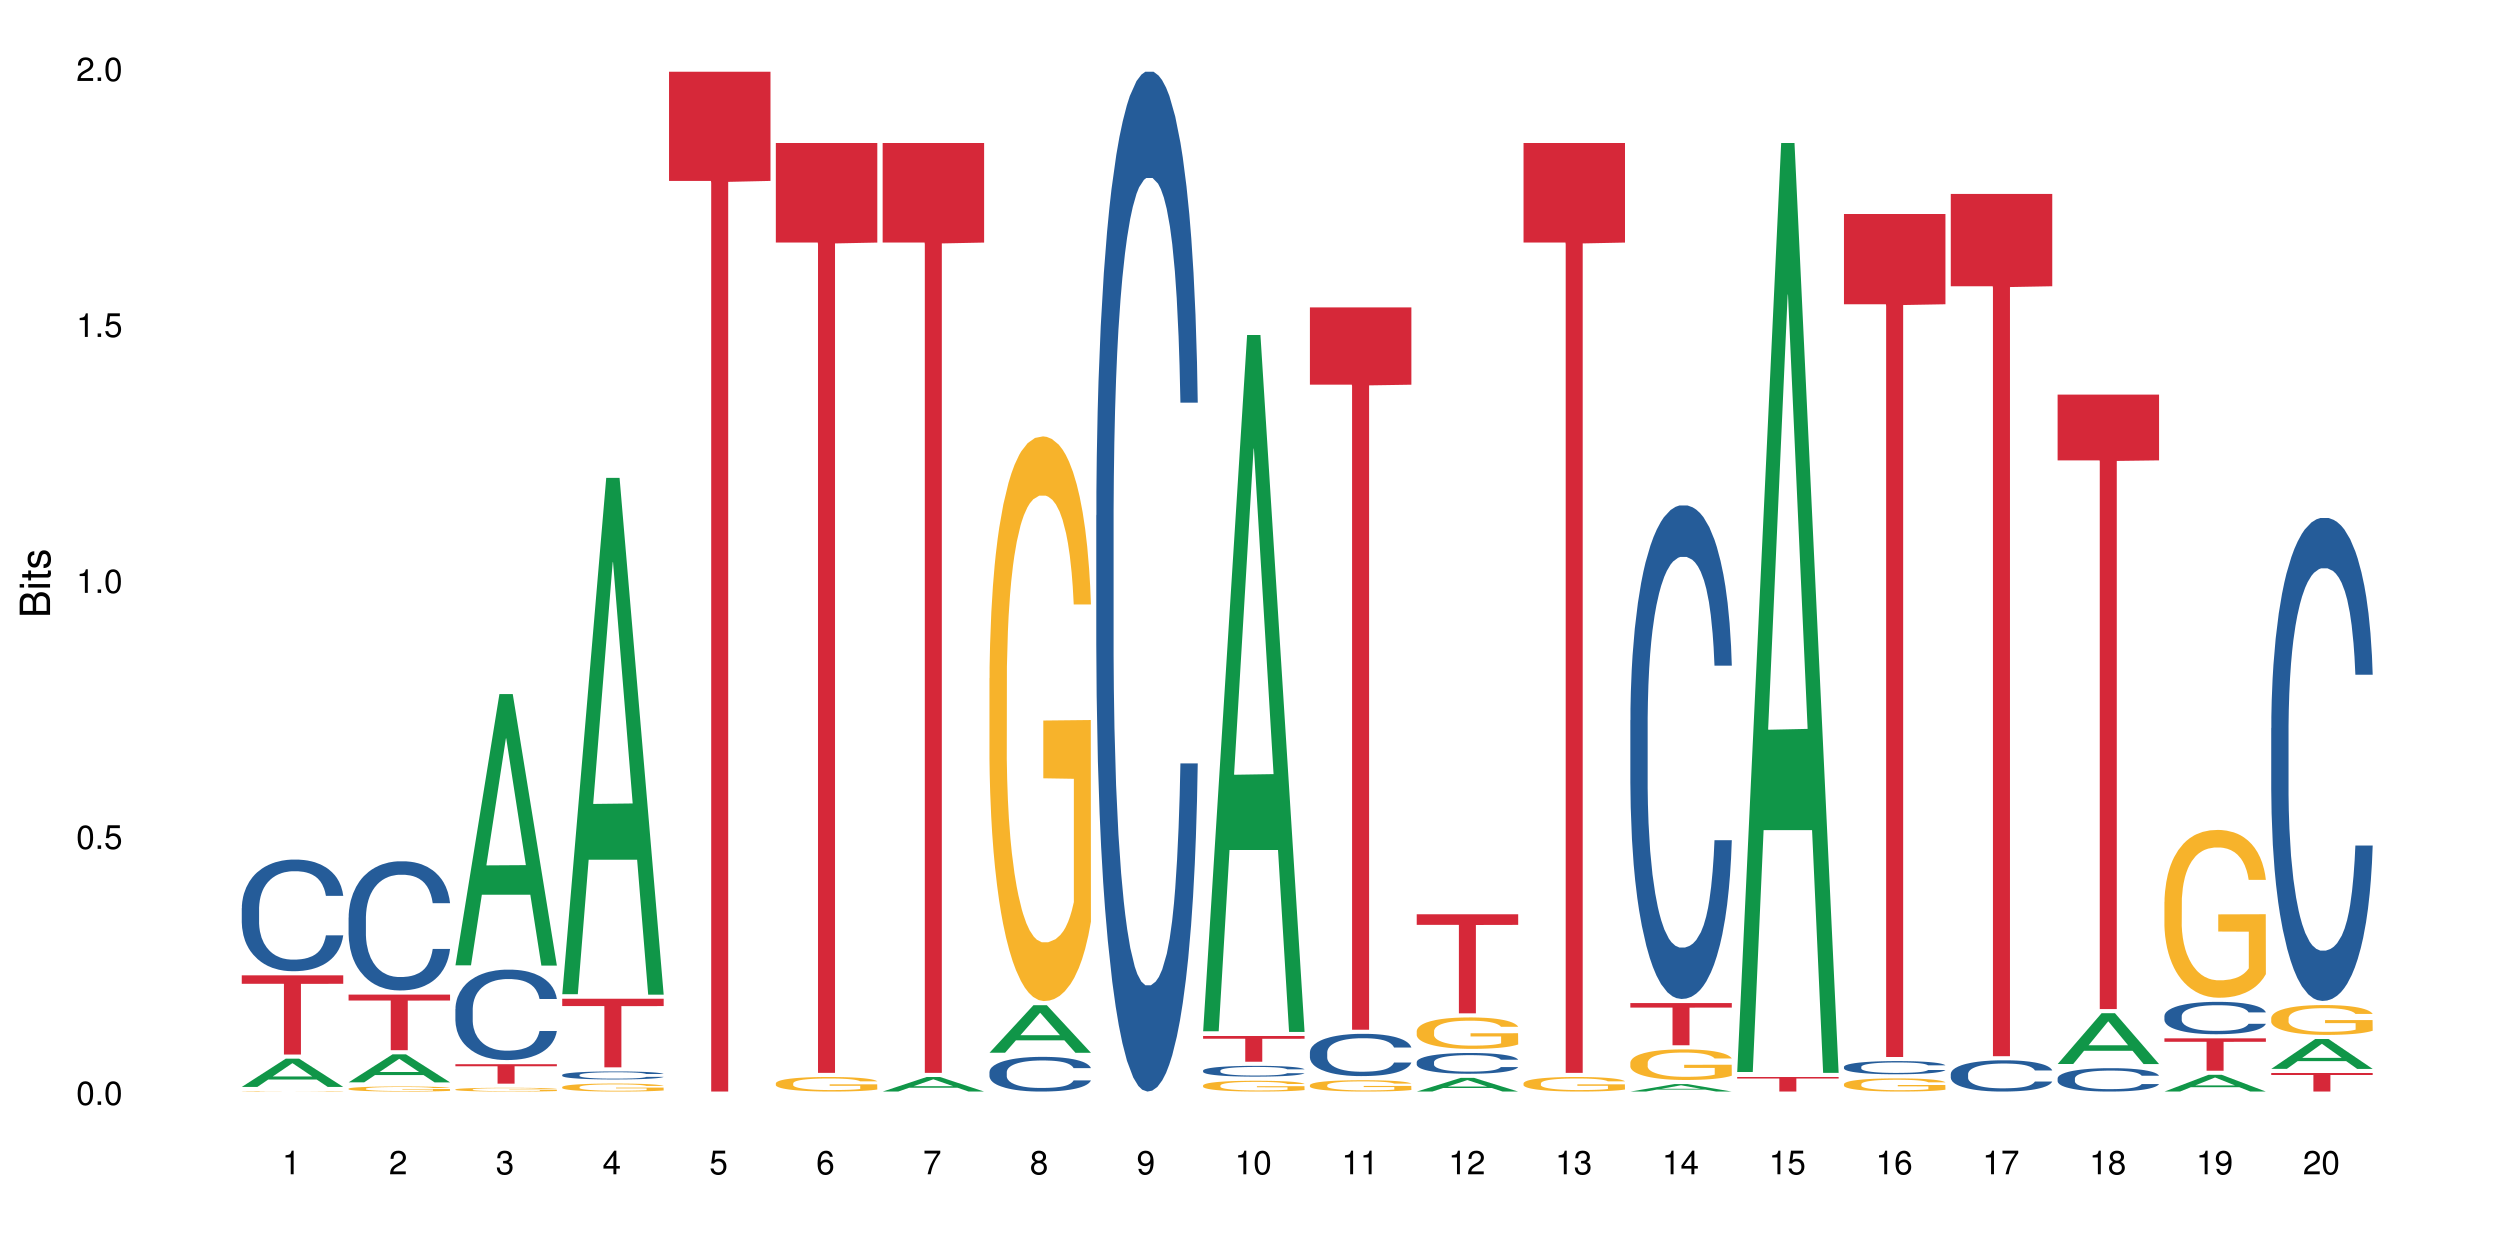 <?xml version="1.0" encoding="UTF-8"?>
<svg xmlns="http://www.w3.org/2000/svg" xmlns:xlink="http://www.w3.org/1999/xlink" width="720pt" height="360pt" viewBox="0 0 720 360" version="1.1">
<defs>
<g>
<symbol overflow="visible" id="glyph0-0">
<path style="stroke:none;" d=""/>
</symbol>
<symbol overflow="visible" id="glyph0-1">
<path style="stroke:none;" d="M 2.641 -6.797 C 2 -6.797 1.422 -6.531 1.078 -6.047 C 0.641 -5.453 0.406 -4.547 0.406 -3.297 C 0.406 -1 1.188 0.219 2.641 0.219 C 4.078 0.219 4.859 -1 4.859 -3.234 C 4.859 -4.562 4.656 -5.438 4.203 -6.047 C 3.844 -6.531 3.281 -6.797 2.641 -6.797 Z M 2.641 -6.047 C 3.547 -6.047 4 -5.125 4 -3.312 C 4 -1.375 3.562 -0.484 2.625 -0.484 C 1.734 -0.484 1.281 -1.422 1.281 -3.281 C 1.281 -5.141 1.734 -6.047 2.641 -6.047 Z M 2.641 -6.047 "/>
</symbol>
<symbol overflow="visible" id="glyph0-2">
<path style="stroke:none;" d="M 1.828 -1 L 0.828 -1 L 0.828 0 L 1.828 0 Z M 1.828 -1 "/>
</symbol>
<symbol overflow="visible" id="glyph0-3">
<path style="stroke:none;" d="M 4.562 -6.797 L 1.062 -6.797 L 0.547 -3.094 L 1.328 -3.094 C 1.719 -3.562 2.047 -3.734 2.578 -3.734 C 3.484 -3.734 4.062 -3.109 4.062 -2.094 C 4.062 -1.125 3.484 -0.531 2.578 -0.531 C 1.828 -0.531 1.375 -0.906 1.188 -1.672 L 0.328 -1.672 C 0.453 -1.109 0.547 -0.844 0.75 -0.594 C 1.125 -0.078 1.828 0.219 2.594 0.219 C 3.969 0.219 4.922 -0.781 4.922 -2.219 C 4.922 -3.562 4.031 -4.484 2.719 -4.484 C 2.25 -4.484 1.859 -4.359 1.469 -4.062 L 1.734 -5.969 L 4.562 -5.969 Z M 4.562 -6.797 "/>
</symbol>
<symbol overflow="visible" id="glyph0-4">
<path style="stroke:none;" d="M 2.484 -4.844 L 2.484 0 L 3.328 0 L 3.328 -6.797 L 2.766 -6.797 C 2.469 -5.75 2.281 -5.609 0.984 -5.453 L 0.984 -4.844 Z M 2.484 -4.844 "/>
</symbol>
<symbol overflow="visible" id="glyph0-5">
<path style="stroke:none;" d="M 4.859 -0.828 L 1.281 -0.828 C 1.359 -1.391 1.672 -1.75 2.5 -2.234 L 3.469 -2.75 C 4.406 -3.266 4.906 -3.969 4.906 -4.812 C 4.906 -5.375 4.672 -5.906 4.266 -6.266 C 3.859 -6.625 3.375 -6.797 2.719 -6.797 C 1.859 -6.797 1.219 -6.5 0.844 -5.922 C 0.609 -5.562 0.5 -5.125 0.484 -4.438 L 1.328 -4.438 C 1.359 -4.906 1.406 -5.188 1.531 -5.406 C 1.75 -5.812 2.188 -6.062 2.703 -6.062 C 3.469 -6.062 4.031 -5.516 4.031 -4.781 C 4.031 -4.25 3.719 -3.797 3.125 -3.438 L 2.234 -2.938 C 0.812 -2.141 0.406 -1.5 0.328 0 L 4.859 0 Z M 4.859 -0.828 "/>
</symbol>
<symbol overflow="visible" id="glyph0-6">
<path style="stroke:none;" d="M 2.125 -3.125 L 2.578 -3.125 C 3.516 -3.125 3.984 -2.703 3.984 -1.891 C 3.984 -1.031 3.469 -0.531 2.578 -0.531 C 1.656 -0.531 1.203 -0.984 1.156 -1.969 L 0.312 -1.969 C 0.344 -1.422 0.438 -1.078 0.609 -0.766 C 0.953 -0.109 1.625 0.219 2.547 0.219 C 3.953 0.219 4.859 -0.609 4.859 -1.906 C 4.859 -2.766 4.516 -3.25 3.703 -3.516 C 4.344 -3.766 4.656 -4.25 4.656 -4.938 C 4.656 -6.109 3.875 -6.797 2.578 -6.797 C 1.203 -6.797 0.484 -6.047 0.453 -4.609 L 1.297 -4.609 C 1.312 -5.016 1.344 -5.25 1.453 -5.453 C 1.641 -5.828 2.062 -6.062 2.594 -6.062 C 3.344 -6.062 3.797 -5.625 3.797 -4.906 C 3.797 -4.422 3.609 -4.141 3.25 -3.984 C 3.016 -3.891 2.719 -3.844 2.125 -3.844 Z M 2.125 -3.125 "/>
</symbol>
<symbol overflow="visible" id="glyph0-7">
<path style="stroke:none;" d="M 3.141 -1.625 L 3.141 0 L 3.984 0 L 3.984 -1.625 L 4.984 -1.625 L 4.984 -2.391 L 3.984 -2.391 L 3.984 -6.797 L 3.359 -6.797 L 0.266 -2.516 L 0.266 -1.625 Z M 3.141 -2.391 L 1 -2.391 L 3.141 -5.359 Z M 3.141 -2.391 "/>
</symbol>
<symbol overflow="visible" id="glyph0-8">
<path style="stroke:none;" d="M 4.781 -5.031 C 4.609 -6.141 3.891 -6.797 2.844 -6.797 C 2.094 -6.797 1.422 -6.438 1.031 -5.828 C 0.609 -5.172 0.406 -4.344 0.406 -3.094 C 0.406 -1.953 0.578 -1.234 0.984 -0.625 C 1.359 -0.078 1.953 0.219 2.703 0.219 C 3.984 0.219 4.922 -0.734 4.922 -2.078 C 4.922 -3.344 4.062 -4.234 2.844 -4.234 C 2.172 -4.234 1.641 -3.969 1.281 -3.469 C 1.281 -5.125 1.828 -6.047 2.797 -6.047 C 3.391 -6.047 3.797 -5.672 3.938 -5.031 Z M 2.734 -3.484 C 3.547 -3.484 4.062 -2.922 4.062 -2 C 4.062 -1.156 3.484 -0.531 2.703 -0.531 C 1.922 -0.531 1.328 -1.188 1.328 -2.047 C 1.328 -2.891 1.906 -3.484 2.734 -3.484 Z M 2.734 -3.484 "/>
</symbol>
<symbol overflow="visible" id="glyph0-9">
<path style="stroke:none;" d="M 4.984 -6.797 L 0.438 -6.797 L 0.438 -5.969 L 4.109 -5.969 C 2.5 -3.656 1.828 -2.234 1.328 0 L 2.219 0 C 2.594 -2.172 3.453 -4.047 4.984 -6.094 Z M 4.984 -6.797 "/>
</symbol>
<symbol overflow="visible" id="glyph0-10">
<path style="stroke:none;" d="M 3.75 -3.578 C 4.453 -4 4.688 -4.344 4.688 -4.984 C 4.688 -6.047 3.844 -6.797 2.641 -6.797 C 1.438 -6.797 0.594 -6.047 0.594 -4.984 C 0.594 -4.359 0.828 -4.016 1.516 -3.578 C 0.734 -3.203 0.359 -2.641 0.359 -1.891 C 0.359 -0.641 1.297 0.219 2.641 0.219 C 3.984 0.219 4.922 -0.641 4.922 -1.875 C 4.922 -2.641 4.531 -3.203 3.75 -3.578 Z M 2.641 -6.047 C 3.359 -6.047 3.812 -5.625 3.812 -4.969 C 3.812 -4.344 3.344 -3.922 2.641 -3.922 C 1.922 -3.922 1.453 -4.344 1.453 -4.984 C 1.453 -5.625 1.922 -6.047 2.641 -6.047 Z M 2.641 -3.203 C 3.484 -3.203 4.062 -2.672 4.062 -1.875 C 4.062 -1.062 3.484 -0.531 2.625 -0.531 C 1.797 -0.531 1.219 -1.078 1.219 -1.875 C 1.219 -2.672 1.797 -3.203 2.641 -3.203 Z M 2.641 -3.203 "/>
</symbol>
<symbol overflow="visible" id="glyph0-11">
<path style="stroke:none;" d="M 0.516 -1.547 C 0.672 -0.438 1.406 0.219 2.438 0.219 C 3.188 0.219 3.859 -0.141 4.266 -0.75 C 4.688 -1.406 4.891 -2.25 4.891 -3.484 C 4.891 -4.625 4.703 -5.359 4.312 -5.953 C 3.938 -6.5 3.344 -6.797 2.594 -6.797 C 1.297 -6.797 0.359 -5.844 0.359 -4.516 C 0.359 -3.25 1.234 -2.344 2.453 -2.344 C 3.094 -2.344 3.562 -2.578 4.016 -3.109 C 4 -1.453 3.469 -0.531 2.5 -0.531 C 1.906 -0.531 1.484 -0.906 1.359 -1.547 Z M 2.578 -6.062 C 3.375 -6.062 3.969 -5.406 3.969 -4.531 C 3.969 -3.688 3.375 -3.094 2.547 -3.094 C 1.734 -3.094 1.234 -3.672 1.234 -4.578 C 1.234 -5.438 1.797 -6.062 2.578 -6.062 Z M 2.578 -6.062 "/>
</symbol>
<symbol overflow="visible" id="glyph1-0">
<path style="stroke:none;" d=""/>
</symbol>
<symbol overflow="visible" id="glyph1-1">
<path style="stroke:none;" d="M 0 -0.953 L 0 -4.891 C 0 -5.719 -0.234 -6.344 -0.734 -6.797 C -1.188 -7.234 -1.812 -7.469 -2.5 -7.469 C -3.547 -7.469 -4.188 -7 -4.625 -5.875 C -4.984 -6.672 -5.641 -7.094 -6.531 -7.094 C -7.156 -7.094 -7.734 -6.859 -8.141 -6.391 C -8.562 -5.938 -8.75 -5.344 -8.75 -4.5 L -8.75 -0.953 Z M -4.984 -2.062 L -7.766 -2.062 L -7.766 -4.219 C -7.766 -4.844 -7.688 -5.203 -7.453 -5.5 C -7.219 -5.812 -6.859 -5.969 -6.375 -5.969 C -5.906 -5.969 -5.531 -5.812 -5.297 -5.5 C -5.062 -5.203 -4.984 -4.844 -4.984 -4.219 Z M -0.984 -2.062 L -4 -2.062 L -4 -4.781 C -4 -5.328 -3.859 -5.688 -3.578 -5.953 C -3.297 -6.219 -2.922 -6.359 -2.484 -6.359 C -2.062 -6.359 -1.688 -6.219 -1.406 -5.953 C -1.109 -5.688 -0.984 -5.328 -0.984 -4.781 Z M -0.984 -2.062 "/>
</symbol>
<symbol overflow="visible" id="glyph1-2">
<path style="stroke:none;" d="M -6.281 -1.797 L -6.281 -0.797 L 0 -0.797 L 0 -1.797 Z M -8.75 -1.797 L -8.75 -0.797 L -7.484 -0.797 L -7.484 -1.797 Z M -8.75 -1.797 "/>
</symbol>
<symbol overflow="visible" id="glyph1-3">
<path style="stroke:none;" d="M -6.281 -3.047 L -6.281 -2.016 L -8.016 -2.016 L -8.016 -1.016 L -6.281 -1.016 L -6.281 -0.172 L -5.469 -0.172 L -5.469 -1.016 L -0.719 -1.016 C -0.078 -1.016 0.281 -1.453 0.281 -2.234 C 0.281 -2.469 0.25 -2.719 0.188 -3.047 L -0.641 -3.047 C -0.609 -2.922 -0.594 -2.766 -0.594 -2.562 C -0.594 -2.141 -0.719 -2.016 -1.156 -2.016 L -5.469 -2.016 L -5.469 -3.047 Z M -6.281 -3.047 "/>
</symbol>
<symbol overflow="visible" id="glyph1-4">
<path style="stroke:none;" d="M -4.531 -5.25 C -5.766 -5.25 -6.469 -4.422 -6.469 -2.969 C -6.469 -1.516 -5.719 -0.562 -4.547 -0.562 C -3.562 -0.562 -3.094 -1.062 -2.734 -2.562 L -2.516 -3.484 C -2.344 -4.188 -2.094 -4.469 -1.625 -4.469 C -1.047 -4.469 -0.641 -3.875 -0.641 -3 C -0.641 -2.453 -0.797 -2 -1.062 -1.75 C -1.25 -1.594 -1.422 -1.531 -1.875 -1.469 L -1.875 -0.406 C -0.422 -0.453 0.281 -1.266 0.281 -2.922 C 0.281 -4.5 -0.5 -5.516 -1.719 -5.516 C -2.656 -5.516 -3.172 -4.984 -3.469 -3.734 L -3.703 -2.766 C -3.891 -1.953 -4.156 -1.609 -4.594 -1.609 C -5.172 -1.609 -5.547 -2.125 -5.547 -2.938 C -5.547 -3.75 -5.203 -4.172 -4.531 -4.203 Z M -4.531 -5.25 "/>
</symbol>
</g>
</defs>
<g id="surface26611">
<rect x="0" y="0" width="720" height="360" style="fill:rgb(100%,100%,100%);fill-opacity:1;stroke:none;"/>
<path style=" stroke:none;fill-rule:nonzero;fill:rgb(6.275%,58.824%,28.235%);fill-opacity:1;" d="M 69.629 313.031 L 69.66 313.023 L 82.305 304.887 L 86.145 304.887 L 98.855 313.039 L 94.391 313.039 L 91.203 310.91 L 77.246 310.91 L 74.125 313.031 L 69.629 313.031 L 78.59 310.031 L 89.926 310.023 L 84.273 306.219 L 84.211 306.211 L 84.148 306.234 L 78.559 310.023 L 78.59 310.031 Z M 69.629 313.031 "/>
<path style=" stroke:none;fill-rule:nonzero;fill:rgb(14.51%,36.078%,60%);fill-opacity:1;" d="M 69.629 261.559 L 69.664 261.527 L 69.664 260.824 L 69.773 259.707 L 70.02 258.297 L 70.27 257.328 L 70.914 255.594 L 71.805 253.918 L 72.73 252.625 L 73.406 251.863 L 74.012 251.273 L 75.402 250.188 L 76.293 249.629 L 77.258 249.129 L 78.434 248.633 L 79.289 248.336 L 81.211 247.867 L 82.637 247.66 L 83.742 247.574 L 86.129 247.574 L 87.555 247.691 L 88.59 247.836 L 89.73 248.074 L 90.691 248.336 L 92.367 248.984 L 93.863 249.805 L 94.543 250.277 L 95.609 251.188 L 96.43 252.07 L 97 252.832 L 97.641 253.918 L 98.211 255.242 L 98.641 256.738 L 98.855 258.004 L 93.863 258.004 L 93.613 256.828 L 93.328 255.918 L 92.793 254.711 L 92.262 253.859 L 91.512 253.008 L 90.836 252.449 L 89.906 251.891 L 89.09 251.539 L 88.234 251.273 L 87.414 251.098 L 85.844 250.922 L 84.027 250.922 L 83.352 250.98 L 81.961 251.215 L 81.211 251.422 L 80.145 251.832 L 79.395 252.215 L 78.504 252.805 L 77.898 253.301 L 77.148 254.066 L 76.613 254.742 L 76.008 255.711 L 75.652 256.445 L 75.332 257.27 L 75.047 258.238 L 74.832 259.266 L 74.691 260.355 L 74.617 261.41 L 74.617 265.965 L 74.691 267.023 L 74.867 268.258 L 75.332 270.051 L 76.008 271.605 L 76.793 272.84 L 77.543 273.723 L 77.969 274.133 L 78.539 274.605 L 79.43 275.191 L 80.715 275.777 L 81.461 276.016 L 82.602 276.25 L 83.777 276.367 L 85.348 276.367 L 86.734 276.25 L 87.664 276.102 L 88.625 275.867 L 89.945 275.367 L 90.762 274.898 L 91.477 274.34 L 92.012 273.781 L 92.367 273.312 L 92.902 272.398 L 93.328 271.402 L 93.648 270.371 L 93.863 269.375 L 98.855 269.375 L 98.641 270.551 L 98.32 271.695 L 98 272.547 L 97.5 273.574 L 96.93 274.484 L 96.109 275.516 L 95.434 276.191 L 94.543 276.926 L 93.723 277.484 L 92.832 277.98 L 91.512 278.57 L 90.656 278.863 L 89.73 279.129 L 88.625 279.363 L 87.234 279.57 L 85.738 279.688 L 84.348 279.715 L 82.852 279.656 L 81.746 279.539 L 80.285 279.273 L 78.469 278.746 L 77.148 278.188 L 76.117 277.629 L 75.227 277.043 L 74.227 276.25 L 72.945 274.957 L 72.16 273.957 L 71.625 273.133 L 71.02 271.988 L 70.59 270.961 L 70.094 269.316 L 69.734 267.23 L 69.629 265.613 Z M 69.629 261.559 "/>
<path style=" stroke:none;fill-rule:nonzero;fill:rgb(96.863%,70.196%,16.863%);fill-opacity:1;" d="M 69.629 314.281 L 69.664 314.281 L 69.809 314.273 L 70.164 314.266 L 70.629 314.258 L 71.125 314.254 L 71.445 314.25 L 71.98 314.246 L 72.445 314.242 L 73.621 314.234 L 75.117 314.23 L 75.938 314.227 L 76.863 314.227 L 78.184 314.223 L 78.789 314.223 L 80.641 314.219 L 89.586 314.219 L 90.727 314.223 L 92.547 314.223 L 93.688 314.227 L 94.754 314.23 L 96.465 314.238 L 97.18 314.242 L 97.785 314.246 L 98.32 314.254 L 98.641 314.258 L 98.855 314.262 L 93.898 314.262 L 93.613 314.258 L 93.293 314.254 L 92.758 314.25 L 92.227 314.246 L 91.691 314.242 L 90.691 314.238 L 89.836 314.238 L 88.77 314.234 L 81.246 314.234 L 80.535 314.238 L 79.535 314.238 L 78.93 314.242 L 78.574 314.242 L 77.504 314.246 L 76.793 314.25 L 76.402 314.254 L 75.902 314.258 L 75.547 314.262 L 75.152 314.266 L 74.941 314.27 L 74.656 314.281 L 74.617 314.305 L 74.727 314.309 L 74.941 314.316 L 75.227 314.32 L 75.652 314.328 L 76.078 314.332 L 76.828 314.336 L 77.469 314.34 L 77.969 314.344 L 78.93 314.348 L 80.25 314.348 L 81.211 314.352 L 82.387 314.352 L 83.277 314.355 L 88.66 314.355 L 90.016 314.352 L 91.547 314.352 L 92.297 314.348 L 93.328 314.348 L 93.934 314.344 L 93.934 314.309 L 85.133 314.309 L 85.133 314.293 L 98.816 314.293 L 98.855 314.348 L 98.105 314.352 L 97.18 314.355 L 96.289 314.359 L 95.359 314.363 L 94.043 314.363 L 92.973 314.367 L 91.332 314.367 L 89.836 314.371 L 82.211 314.371 L 80.961 314.367 L 79.82 314.367 L 78.684 314.363 L 77.258 314.363 L 76.328 314.359 L 74.406 314.352 L 73.551 314.352 L 72.41 314.344 L 71.805 314.34 L 71.234 314.336 L 70.805 314.328 L 70.414 314.324 L 70.129 314.32 L 69.844 314.312 L 69.699 314.309 L 69.629 314.305 Z M 69.629 314.281 "/>
<path style=" stroke:none;fill-rule:nonzero;fill:rgb(83.922%,15.686%,22.353%);fill-opacity:1;" d="M 69.629 280.895 L 98.855 280.895 L 98.855 283.336 L 86.672 283.359 L 86.672 303.707 L 81.773 303.707 L 81.773 283.379 L 81.703 283.336 L 69.629 283.336 Z M 69.629 280.895 "/>
<path style=" stroke:none;fill-rule:nonzero;fill:rgb(6.275%,58.824%,28.235%);fill-opacity:1;" d="M 100.391 311.715 L 100.422 311.707 L 113.066 303.641 L 116.91 303.641 L 129.617 311.723 L 125.152 311.723 L 121.965 309.613 L 108.012 309.613 L 104.887 311.715 L 100.391 311.715 L 109.352 308.742 L 120.688 308.734 L 115.035 304.961 L 114.973 304.953 L 114.91 304.977 L 109.32 308.734 L 109.352 308.742 Z M 100.391 311.715 "/>
<path style=" stroke:none;fill-rule:nonzero;fill:rgb(14.51%,36.078%,60%);fill-opacity:1;" d="M 100.391 264.242 L 100.426 264.211 L 100.426 263.395 L 100.535 262.102 L 100.785 260.469 L 101.031 259.348 L 101.676 257.34 L 102.566 255.402 L 103.492 253.906 L 104.168 253.023 L 104.773 252.344 L 106.164 251.086 L 107.055 250.438 L 108.02 249.859 L 109.195 249.281 L 110.051 248.941 L 111.973 248.398 L 113.398 248.16 L 114.504 248.059 L 116.895 248.059 L 118.316 248.195 L 119.352 248.363 L 120.492 248.637 L 121.453 248.941 L 123.129 249.691 L 124.625 250.645 L 125.305 251.188 L 126.371 252.242 L 127.191 253.262 L 127.762 254.145 L 128.402 255.402 L 128.973 256.934 L 129.402 258.668 L 129.617 260.129 L 124.625 260.129 L 124.375 258.77 L 124.09 257.715 L 123.559 256.32 L 123.023 255.336 L 122.273 254.348 L 121.598 253.703 L 120.672 253.059 L 119.852 252.648 L 118.996 252.344 L 118.176 252.141 L 116.609 251.934 L 114.789 251.934 L 114.113 252.004 L 112.723 252.273 L 111.973 252.512 L 110.906 252.988 L 110.156 253.43 L 109.266 254.109 L 108.66 254.688 L 107.91 255.574 L 107.375 256.355 L 106.77 257.477 L 106.414 258.328 L 106.094 259.281 L 105.809 260.402 L 105.594 261.59 L 105.453 262.848 L 105.383 264.074 L 105.383 269.344 L 105.453 270.566 L 105.629 271.996 L 106.094 274.07 L 106.77 275.871 L 107.555 277.301 L 108.305 278.32 L 108.73 278.797 L 109.301 279.34 L 110.191 280.02 L 111.477 280.699 L 112.223 280.973 L 113.363 281.246 L 114.539 281.379 L 116.109 281.379 L 117.5 281.246 L 118.426 281.074 L 119.387 280.801 L 120.707 280.223 L 121.527 279.68 L 122.238 279.035 L 122.773 278.387 L 123.129 277.844 L 123.664 276.789 L 124.09 275.633 L 124.414 274.445 L 124.625 273.289 L 129.617 273.289 L 129.402 274.648 L 129.082 275.973 L 128.762 276.961 L 128.262 278.148 L 127.691 279.203 L 126.871 280.395 L 126.195 281.176 L 125.305 282.027 L 124.484 282.672 L 123.594 283.25 L 122.273 283.93 L 121.418 284.27 L 120.492 284.578 L 119.387 284.848 L 117.996 285.086 L 116.5 285.223 L 115.109 285.258 L 113.613 285.188 L 112.508 285.051 L 111.047 284.746 L 109.23 284.133 L 107.91 283.488 L 106.879 282.844 L 105.988 282.164 L 104.988 281.246 L 103.707 279.75 L 102.922 278.594 L 102.387 277.641 L 101.781 276.312 L 101.355 275.125 L 100.855 273.219 L 100.5 270.805 L 100.391 268.938 Z M 100.391 264.242 "/>
<path style=" stroke:none;fill-rule:nonzero;fill:rgb(96.863%,70.196%,16.863%);fill-opacity:1;" d="M 100.391 313.531 L 100.426 313.531 L 100.426 313.504 L 100.57 313.445 L 100.926 313.359 L 101.391 313.293 L 101.887 313.238 L 102.211 313.211 L 102.742 313.172 L 103.207 313.141 L 104.383 313.082 L 105.879 313.023 L 106.699 313 L 107.625 312.977 L 108.945 312.953 L 109.551 312.941 L 111.402 312.922 L 113.508 312.906 L 115.824 312.902 L 116.895 312.906 L 118.355 312.91 L 120.348 312.926 L 121.488 312.938 L 122.383 312.953 L 123.309 312.969 L 124.449 312.996 L 125.516 313.027 L 126.371 313.059 L 127.227 313.102 L 127.941 313.145 L 128.547 313.191 L 129.082 313.246 L 129.402 313.293 L 129.617 313.34 L 124.66 313.34 L 124.375 313.293 L 124.055 313.258 L 123.523 313.215 L 122.988 313.18 L 122.453 313.156 L 121.453 313.121 L 120.598 313.098 L 119.531 313.082 L 118.496 313.066 L 117.32 313.059 L 114.719 313.059 L 113.008 313.066 L 112.012 313.078 L 111.297 313.09 L 110.301 313.109 L 109.695 313.125 L 109.336 313.137 L 108.27 313.176 L 107.555 313.215 L 107.164 313.238 L 106.664 313.281 L 106.309 313.316 L 105.914 313.371 L 105.703 313.41 L 105.418 313.5 L 105.383 313.742 L 105.488 313.793 L 105.703 313.848 L 105.988 313.895 L 106.414 313.945 L 106.844 313.984 L 107.59 314.039 L 108.23 314.074 L 108.73 314.098 L 109.695 314.133 L 110.086 314.145 L 111.012 314.168 L 111.973 314.188 L 113.152 314.203 L 114.043 314.211 L 115.469 314.219 L 117.285 314.219 L 119.422 314.211 L 120.777 314.199 L 121.703 314.188 L 122.309 314.18 L 123.059 314.164 L 123.594 314.152 L 124.09 314.137 L 124.699 314.113 L 124.699 313.793 L 115.895 313.793 L 115.895 313.641 L 129.582 313.641 L 129.617 314.164 L 128.867 314.199 L 127.941 314.234 L 127.051 314.262 L 126.125 314.285 L 124.805 314.309 L 123.734 314.328 L 122.098 314.344 L 120.598 314.355 L 119.031 314.367 L 117.641 314.371 L 116 314.371 L 114.539 314.367 L 112.973 314.359 L 111.727 314.348 L 110.586 314.336 L 109.445 314.32 L 108.02 314.289 L 107.094 314.266 L 106.129 314.238 L 105.168 314.207 L 104.312 314.168 L 103.742 314.141 L 103.172 314.109 L 102.566 314.07 L 101.996 314.023 L 101.566 313.98 L 101.176 313.934 L 100.891 313.891 L 100.605 313.832 L 100.465 313.781 L 100.391 313.742 Z M 100.391 313.531 "/>
<path style=" stroke:none;fill-rule:nonzero;fill:rgb(83.922%,15.686%,22.353%);fill-opacity:1;" d="M 100.391 286.438 L 129.617 286.438 L 129.617 288.152 L 117.438 288.168 L 117.438 302.461 L 112.535 302.461 L 112.535 288.18 L 112.465 288.152 L 100.391 288.152 Z M 100.391 286.438 "/>
<path style=" stroke:none;fill-rule:nonzero;fill:rgb(6.275%,58.824%,28.235%);fill-opacity:1;" d="M 131.152 278.012 L 131.184 277.938 L 143.832 199.891 L 147.672 199.891 L 160.379 278.086 L 155.914 278.086 L 152.73 257.676 L 138.773 257.676 L 135.648 278.012 L 131.152 278.012 L 140.113 249.23 L 151.449 249.156 L 145.797 212.668 L 145.734 212.594 L 145.672 212.812 L 140.082 249.156 L 140.113 249.23 Z M 131.152 278.012 "/>
<path style=" stroke:none;fill-rule:nonzero;fill:rgb(14.51%,36.078%,60%);fill-opacity:1;" d="M 131.152 290.594 L 131.191 290.57 L 131.191 289.996 L 131.297 289.094 L 131.547 287.953 L 131.797 287.164 L 132.438 285.762 L 133.328 284.406 L 134.254 283.359 L 134.934 282.738 L 135.539 282.266 L 136.926 281.383 L 137.82 280.93 L 138.781 280.527 L 139.957 280.121 L 140.812 279.883 L 142.738 279.504 L 144.164 279.336 L 145.266 279.266 L 147.656 279.266 L 149.082 279.359 L 150.113 279.48 L 151.254 279.668 L 152.215 279.883 L 153.891 280.406 L 155.387 281.074 L 156.066 281.453 L 157.137 282.191 L 157.953 282.906 L 158.523 283.523 L 159.168 284.406 L 159.738 285.477 L 160.164 286.691 L 160.379 287.715 L 155.387 287.715 L 155.141 286.762 L 154.855 286.023 L 154.32 285.047 L 153.785 284.359 L 153.035 283.668 L 152.359 283.215 L 151.434 282.762 L 150.613 282.477 L 149.758 282.266 L 148.938 282.121 L 147.371 281.977 L 145.551 281.977 L 144.875 282.027 L 143.484 282.215 L 142.738 282.383 L 141.668 282.715 L 140.918 283.023 L 140.027 283.5 L 139.422 283.906 L 138.672 284.523 L 138.141 285.07 L 137.535 285.855 L 137.176 286.453 L 136.855 287.117 L 136.57 287.902 L 136.355 288.738 L 136.215 289.617 L 136.145 290.473 L 136.145 294.164 L 136.215 295.02 L 136.395 296.02 L 136.855 297.469 L 137.535 298.73 L 138.316 299.73 L 139.066 300.445 L 139.492 300.777 L 140.062 301.16 L 140.953 301.633 L 142.238 302.109 L 142.984 302.301 L 144.125 302.492 L 145.301 302.586 L 146.871 302.586 L 148.262 302.492 L 149.188 302.371 L 150.148 302.184 L 151.469 301.777 L 152.289 301.398 L 153 300.945 L 153.535 300.492 L 153.891 300.113 L 154.426 299.375 L 154.855 298.566 L 155.176 297.73 L 155.387 296.922 L 160.379 296.922 L 160.164 297.875 L 159.844 298.805 L 159.523 299.492 L 159.023 300.324 L 158.453 301.062 L 157.633 301.895 L 156.957 302.445 L 156.066 303.039 L 155.246 303.492 L 154.355 303.895 L 153.035 304.371 L 152.18 304.609 L 151.254 304.824 L 150.148 305.016 L 148.758 305.18 L 147.262 305.277 L 145.871 305.301 L 144.375 305.25 L 143.27 305.156 L 141.809 304.941 L 139.992 304.516 L 138.672 304.062 L 137.641 303.609 L 136.75 303.133 L 135.75 302.492 L 134.469 301.445 L 133.684 300.637 L 133.148 299.969 L 132.543 299.039 L 132.117 298.207 L 131.617 296.875 L 131.262 295.188 L 131.152 293.875 Z M 131.152 290.594 "/>
<path style=" stroke:none;fill-rule:nonzero;fill:rgb(96.863%,70.196%,16.863%);fill-opacity:1;" d="M 131.152 313.75 L 131.191 313.746 L 131.191 313.727 L 131.332 313.684 L 131.688 313.621 L 132.152 313.57 L 132.652 313.531 L 132.973 313.512 L 133.508 313.48 L 133.969 313.457 L 135.145 313.414 L 136.641 313.371 L 137.461 313.355 L 138.391 313.336 L 139.707 313.316 L 140.312 313.312 L 142.168 313.297 L 144.27 313.285 L 146.586 313.281 L 147.656 313.285 L 149.117 313.289 L 151.113 313.297 L 152.254 313.309 L 153.145 313.316 L 154.07 313.332 L 155.211 313.352 L 156.281 313.375 L 157.137 313.398 L 157.992 313.43 L 158.703 313.461 L 159.309 313.496 L 159.844 313.535 L 160.164 313.57 L 160.379 313.605 L 155.426 313.605 L 155.141 313.57 L 154.82 313.543 L 154.285 313.512 L 153.75 313.488 L 153.215 313.469 L 152.215 313.445 L 151.363 313.426 L 150.293 313.414 L 149.258 313.406 L 148.082 313.398 L 145.48 313.398 L 143.77 313.402 L 142.773 313.41 L 142.059 313.418 L 141.062 313.434 L 140.457 313.445 L 140.098 313.453 L 139.031 313.484 L 138.316 313.512 L 137.926 313.531 L 137.426 313.562 L 137.07 313.59 L 136.68 313.629 L 136.465 313.656 L 136.18 313.727 L 136.145 313.906 L 136.25 313.941 L 136.465 313.984 L 136.75 314.02 L 137.176 314.055 L 137.605 314.086 L 138.352 314.125 L 138.996 314.148 L 139.492 314.168 L 140.457 314.195 L 140.848 314.203 L 141.773 314.219 L 142.738 314.234 L 143.914 314.246 L 144.805 314.254 L 146.23 314.258 L 148.047 314.258 L 150.184 314.25 L 151.539 314.242 L 152.465 314.234 L 153.07 314.23 L 153.82 314.219 L 154.355 314.207 L 154.855 314.195 L 155.461 314.18 L 155.461 313.941 L 146.656 313.941 L 146.656 313.828 L 160.344 313.828 L 160.379 314.219 L 159.629 314.246 L 158.703 314.27 L 157.812 314.289 L 156.887 314.309 L 155.566 314.324 L 154.496 314.336 L 152.859 314.352 L 151.363 314.359 L 149.793 314.367 L 148.402 314.371 L 146.766 314.371 L 145.301 314.367 L 143.734 314.363 L 142.488 314.355 L 140.207 314.332 L 138.781 314.312 L 137.855 314.293 L 136.891 314.273 L 135.93 314.25 L 135.074 314.223 L 133.934 314.176 L 133.328 314.148 L 132.758 314.113 L 132.328 314.082 L 131.938 314.047 L 131.652 314.016 L 131.367 313.969 L 131.227 313.934 L 131.152 313.902 Z M 131.152 313.75 "/>
<path style=" stroke:none;fill-rule:nonzero;fill:rgb(83.922%,15.686%,22.353%);fill-opacity:1;" d="M 131.152 306.48 L 160.379 306.48 L 160.379 307.082 L 148.199 307.086 L 148.199 312.102 L 143.297 312.102 L 143.297 307.09 L 143.227 307.082 L 131.152 307.082 Z M 131.152 306.48 "/>
<path style=" stroke:none;fill-rule:nonzero;fill:rgb(6.275%,58.824%,28.235%);fill-opacity:1;" d="M 161.918 286.32 L 161.949 286.18 L 174.594 137.617 L 178.434 137.617 L 191.141 286.461 L 186.676 286.461 L 183.492 247.609 L 169.535 247.609 L 166.414 286.32 L 161.918 286.32 L 170.879 231.535 L 182.211 231.395 L 176.559 161.938 L 176.496 161.797 L 176.434 162.215 L 170.848 231.395 L 170.879 231.535 Z M 161.918 286.32 "/>
<path style=" stroke:none;fill-rule:nonzero;fill:rgb(14.51%,36.078%,60%);fill-opacity:1;" d="M 161.918 309.578 L 161.953 309.574 L 161.953 309.523 L 162.059 309.445 L 162.309 309.344 L 162.559 309.273 L 163.199 309.148 L 164.09 309.027 L 165.016 308.938 L 165.695 308.879 L 166.301 308.84 L 167.691 308.762 L 168.582 308.719 L 169.543 308.684 L 170.719 308.648 L 171.574 308.629 L 173.5 308.594 L 174.926 308.578 L 176.031 308.574 L 178.418 308.574 L 179.844 308.582 L 180.875 308.59 L 182.016 308.609 L 182.98 308.629 L 184.652 308.676 L 186.152 308.734 L 186.828 308.766 L 187.898 308.832 L 188.719 308.895 L 189.289 308.949 L 189.93 309.027 L 190.5 309.125 L 190.926 309.23 L 191.141 309.32 L 186.152 309.32 L 185.902 309.238 L 185.617 309.172 L 185.082 309.086 L 184.547 309.023 L 183.797 308.965 L 183.121 308.922 L 182.195 308.883 L 181.375 308.859 L 180.52 308.84 L 179.699 308.824 L 178.133 308.812 L 176.316 308.812 L 175.637 308.816 L 174.246 308.836 L 173.5 308.848 L 172.43 308.879 L 171.68 308.906 L 170.789 308.949 L 170.184 308.984 L 169.438 309.039 L 168.902 309.086 L 168.297 309.156 L 167.938 309.211 L 167.617 309.27 L 167.332 309.34 L 167.121 309.414 L 166.977 309.492 L 166.906 309.566 L 166.906 309.895 L 166.977 309.969 L 167.156 310.059 L 167.617 310.188 L 168.297 310.301 L 169.078 310.387 L 169.828 310.453 L 170.254 310.48 L 170.824 310.516 L 171.719 310.559 L 173 310.598 L 173.75 310.617 L 174.891 310.633 L 176.066 310.641 L 177.633 310.641 L 179.023 310.633 L 179.949 310.621 L 180.91 310.605 L 182.23 310.57 L 183.051 310.535 L 183.762 310.496 L 184.297 310.457 L 184.652 310.422 L 185.188 310.355 L 185.617 310.285 L 185.938 310.211 L 186.152 310.141 L 191.141 310.141 L 190.926 310.223 L 190.605 310.305 L 190.285 310.367 L 189.785 310.441 L 189.215 310.508 L 188.395 310.578 L 187.719 310.629 L 186.828 310.68 L 186.008 310.723 L 185.117 310.758 L 183.797 310.801 L 182.945 310.82 L 182.016 310.84 L 180.91 310.855 L 179.523 310.871 L 178.023 310.879 L 176.637 310.883 L 175.137 310.879 L 174.035 310.871 L 172.574 310.852 L 170.754 310.812 L 169.438 310.773 L 168.402 310.73 L 167.512 310.691 L 166.516 310.633 L 165.23 310.539 L 164.445 310.469 L 163.91 310.41 L 163.305 310.328 L 162.879 310.254 L 162.379 310.133 L 162.023 309.984 L 161.918 309.867 Z M 161.918 309.578 "/>
<path style=" stroke:none;fill-rule:nonzero;fill:rgb(96.863%,70.196%,16.863%);fill-opacity:1;" d="M 161.918 313.051 L 161.953 313.047 L 161.953 313.008 L 162.094 312.91 L 162.449 312.781 L 162.914 312.672 L 163.414 312.59 L 163.734 312.543 L 164.27 312.48 L 164.73 312.434 L 165.906 312.34 L 167.406 312.25 L 168.223 312.215 L 169.152 312.176 L 170.469 312.137 L 171.074 312.121 L 172.93 312.09 L 175.031 312.066 L 177.348 312.062 L 178.418 312.062 L 179.879 312.07 L 181.875 312.094 L 183.016 312.117 L 183.906 312.137 L 184.832 312.164 L 185.973 312.207 L 187.043 312.258 L 187.898 312.309 L 188.754 312.371 L 189.465 312.438 L 190.07 312.512 L 190.605 312.602 L 190.926 312.676 L 191.141 312.75 L 186.188 312.75 L 185.902 312.676 L 185.582 312.617 L 185.047 312.547 L 184.512 312.496 L 183.977 312.457 L 182.98 312.402 L 182.125 312.371 L 181.055 312.34 L 180.02 312.32 L 178.844 312.309 L 178.133 312.305 L 176.242 312.305 L 174.531 312.32 L 173.535 312.336 L 172.82 312.352 L 171.824 312.383 L 171.219 312.41 L 170.863 312.426 L 169.793 312.492 L 169.078 312.551 L 168.688 312.59 L 168.188 312.652 L 167.832 312.711 L 167.441 312.797 L 167.227 312.859 L 166.941 313 L 166.906 313.383 L 167.012 313.461 L 167.227 313.547 L 167.512 313.625 L 167.938 313.703 L 168.367 313.766 L 169.117 313.848 L 169.758 313.902 L 170.254 313.938 L 171.219 313.996 L 171.609 314.016 L 172.535 314.051 L 173.5 314.082 L 174.676 314.105 L 175.566 314.121 L 176.992 314.129 L 178.809 314.129 L 180.949 314.117 L 182.301 314.102 L 183.227 314.082 L 183.836 314.07 L 184.582 314.047 L 185.117 314.023 L 185.617 314 L 186.223 313.965 L 186.223 313.461 L 177.418 313.461 L 177.418 313.223 L 191.105 313.223 L 191.141 314.047 L 190.391 314.102 L 189.465 314.156 L 188.574 314.199 L 187.648 314.234 L 186.328 314.277 L 185.262 314.301 L 183.621 314.332 L 182.125 314.348 L 180.555 314.363 L 179.164 314.367 L 177.527 314.371 L 176.066 314.367 L 174.496 314.355 L 173.25 314.336 L 172.109 314.316 L 170.969 314.289 L 169.543 314.242 L 168.617 314.207 L 167.652 314.164 L 166.691 314.109 L 165.836 314.055 L 165.266 314.012 L 164.695 313.961 L 164.09 313.895 L 163.52 313.824 L 163.094 313.758 L 162.699 313.684 L 162.414 313.617 L 162.129 313.52 L 161.988 313.445 L 161.918 313.379 Z M 161.918 313.051 "/>
<path style=" stroke:none;fill-rule:nonzero;fill:rgb(83.922%,15.686%,22.353%);fill-opacity:1;" d="M 161.918 287.641 L 191.141 287.641 L 191.141 289.754 L 178.961 289.773 L 178.961 307.395 L 174.059 307.395 L 174.059 289.789 L 173.988 289.754 L 161.918 289.754 Z M 161.918 287.641 "/>
<path style=" stroke:none;fill-rule:nonzero;fill:rgb(83.922%,15.686%,22.353%);fill-opacity:1;" d="M 192.68 20.664 L 221.902 20.664 L 221.902 52.102 L 209.723 52.379 L 209.723 314.371 L 204.824 314.371 L 204.824 52.652 L 204.75 52.102 L 192.68 52.102 Z M 192.68 20.664 "/>
<path style=" stroke:none;fill-rule:nonzero;fill:rgb(96.863%,70.196%,16.863%);fill-opacity:1;" d="M 223.441 311.969 L 223.477 311.965 L 223.477 311.891 L 223.617 311.715 L 223.977 311.48 L 224.438 311.281 L 224.938 311.129 L 225.258 311.051 L 225.793 310.934 L 226.258 310.848 L 227.434 310.676 L 228.93 310.516 L 229.75 310.445 L 230.676 310.383 L 231.996 310.309 L 232.602 310.281 L 234.453 310.219 L 236.555 310.184 L 238.871 310.172 L 239.941 310.176 L 241.402 310.191 L 243.398 310.23 L 244.539 310.27 L 245.43 310.309 L 246.355 310.359 L 247.496 310.434 L 248.566 310.527 L 249.422 310.621 L 250.277 310.734 L 250.988 310.855 L 251.598 310.992 L 252.129 311.152 L 252.449 311.285 L 252.664 311.422 L 247.711 311.422 L 247.426 311.285 L 247.105 311.184 L 246.57 311.059 L 246.035 310.965 L 245.5 310.891 L 244.504 310.793 L 243.648 310.73 L 242.578 310.676 L 241.547 310.641 L 240.371 310.621 L 239.656 310.613 L 237.77 310.613 L 236.059 310.637 L 235.059 310.668 L 234.348 310.699 L 233.348 310.758 L 232.742 310.805 L 232.387 310.836 L 231.316 310.953 L 230.605 311.059 L 230.211 311.133 L 229.715 311.25 L 229.355 311.352 L 228.965 311.504 L 228.75 311.621 L 228.465 311.883 L 228.43 312.57 L 228.539 312.719 L 228.75 312.875 L 229.035 313.012 L 229.465 313.16 L 229.891 313.27 L 230.641 313.418 L 231.281 313.52 L 231.781 313.586 L 232.742 313.688 L 233.133 313.723 L 234.062 313.793 L 235.023 313.844 L 236.199 313.891 L 237.09 313.914 L 238.516 313.934 L 240.332 313.934 L 242.473 313.91 L 243.828 313.879 L 244.754 313.848 L 245.359 313.82 L 246.105 313.781 L 246.641 313.742 L 247.141 313.699 L 247.746 313.633 L 247.746 312.719 L 238.945 312.715 L 238.945 312.285 L 252.629 312.281 L 252.664 313.781 L 251.918 313.883 L 250.988 313.984 L 250.098 314.059 L 249.172 314.125 L 247.855 314.199 L 246.785 314.242 L 245.145 314.297 L 243.648 314.332 L 242.082 314.355 L 240.691 314.367 L 239.051 314.371 L 237.59 314.363 L 236.02 314.34 L 234.773 314.309 L 233.633 314.27 L 232.492 314.223 L 231.066 314.141 L 230.141 314.074 L 229.18 313.996 L 228.215 313.898 L 227.359 313.797 L 226.789 313.715 L 226.219 313.621 L 225.613 313.508 L 225.043 313.379 L 224.617 313.258 L 224.227 313.125 L 223.941 312.996 L 223.656 312.824 L 223.512 312.688 L 223.441 312.566 Z M 223.441 311.969 "/>
<path style=" stroke:none;fill-rule:nonzero;fill:rgb(83.922%,15.686%,22.353%);fill-opacity:1;" d="M 223.441 41.191 L 252.664 41.191 L 252.664 69.859 L 240.484 70.109 L 240.484 308.992 L 235.586 308.992 L 235.586 70.359 L 235.516 69.859 L 223.441 69.859 Z M 223.441 41.191 "/>
<path style=" stroke:none;fill-rule:nonzero;fill:rgb(6.275%,58.824%,28.235%);fill-opacity:1;" d="M 254.203 314.367 L 254.234 314.363 L 266.879 310.172 L 270.719 310.172 L 283.426 314.371 L 278.961 314.371 L 275.777 313.273 L 261.82 313.273 L 258.699 314.367 L 254.203 314.367 L 263.164 312.82 L 274.496 312.816 L 268.848 310.855 L 268.785 310.852 L 268.723 310.863 L 263.133 312.816 L 263.164 312.82 Z M 254.203 314.367 "/>
<path style=" stroke:none;fill-rule:nonzero;fill:rgb(83.922%,15.686%,22.353%);fill-opacity:1;" d="M 254.203 41.191 L 283.426 41.191 L 283.426 69.859 L 271.246 70.109 L 271.246 308.992 L 266.348 308.992 L 266.348 70.359 L 266.277 69.859 L 254.203 69.859 Z M 254.203 41.191 "/>
<path style=" stroke:none;fill-rule:nonzero;fill:rgb(6.275%,58.824%,28.235%);fill-opacity:1;" d="M 284.965 303.188 L 284.996 303.176 L 297.641 289.488 L 301.48 289.488 L 314.191 303.203 L 309.727 303.203 L 306.539 299.621 L 292.582 299.621 L 289.461 303.188 L 284.965 303.188 L 293.926 298.141 L 305.262 298.129 L 299.609 291.73 L 299.547 291.715 L 299.484 291.754 L 293.895 298.129 L 293.926 298.141 Z M 284.965 303.188 "/>
<path style=" stroke:none;fill-rule:nonzero;fill:rgb(14.51%,36.078%,60%);fill-opacity:1;" d="M 284.965 308.727 L 285 308.719 L 285 308.5 L 285.109 308.152 L 285.355 307.715 L 285.605 307.414 L 286.25 306.875 L 287.141 306.355 L 288.066 305.953 L 288.742 305.715 L 289.348 305.531 L 290.738 305.195 L 291.629 305.02 L 292.594 304.863 L 293.77 304.711 L 294.625 304.617 L 296.547 304.473 L 297.973 304.41 L 299.078 304.383 L 301.465 304.383 L 302.891 304.418 L 303.926 304.465 L 305.066 304.535 L 306.027 304.617 L 307.703 304.82 L 309.199 305.074 L 309.879 305.223 L 310.945 305.504 L 311.766 305.777 L 312.336 306.016 L 312.977 306.355 L 313.547 306.766 L 313.977 307.23 L 314.191 307.621 L 309.199 307.621 L 308.949 307.258 L 308.664 306.973 L 308.133 306.602 L 307.598 306.336 L 306.848 306.07 L 306.172 305.898 L 305.242 305.723 L 304.426 305.613 L 303.57 305.531 L 302.75 305.477 L 301.18 305.422 L 299.363 305.422 L 298.688 305.441 L 297.297 305.512 L 296.547 305.578 L 295.48 305.707 L 294.73 305.824 L 293.84 306.008 L 293.234 306.16 L 292.484 306.398 L 291.949 306.609 L 291.344 306.91 L 290.988 307.141 L 290.668 307.395 L 290.383 307.695 L 290.168 308.016 L 290.027 308.352 L 289.953 308.684 L 289.953 310.098 L 290.027 310.426 L 290.203 310.809 L 290.668 311.367 L 291.344 311.852 L 292.129 312.234 L 292.879 312.508 L 293.305 312.637 L 293.875 312.781 L 294.766 312.965 L 296.051 313.148 L 296.797 313.219 L 297.938 313.293 L 299.113 313.328 L 300.684 313.328 L 302.07 313.293 L 303 313.246 L 303.961 313.176 L 305.281 313.02 L 306.098 312.875 L 306.812 312.699 L 307.348 312.527 L 307.703 312.379 L 308.238 312.098 L 308.664 311.785 L 308.984 311.469 L 309.199 311.156 L 314.191 311.156 L 313.977 311.523 L 313.656 311.879 L 313.336 312.145 L 312.836 312.461 L 312.266 312.746 L 311.445 313.066 L 310.77 313.273 L 309.879 313.504 L 309.059 313.676 L 308.168 313.832 L 306.848 314.016 L 305.992 314.105 L 305.066 314.188 L 303.961 314.262 L 302.57 314.324 L 301.074 314.363 L 299.684 314.371 L 298.188 314.352 L 297.082 314.316 L 295.621 314.234 L 293.805 314.07 L 292.484 313.895 L 291.453 313.723 L 290.562 313.539 L 289.562 313.293 L 288.281 312.891 L 287.496 312.582 L 286.961 312.324 L 286.355 311.969 L 285.926 311.648 L 285.43 311.137 L 285.074 310.488 L 284.965 309.988 Z M 284.965 308.727 "/>
<path style=" stroke:none;fill-rule:nonzero;fill:rgb(96.863%,70.196%,16.863%);fill-opacity:1;" d="M 284.965 195.336 L 285 195.188 L 285 192.215 L 285.145 185.531 L 285.5 176.324 L 285.965 168.75 L 286.461 162.809 L 286.781 159.688 L 287.316 155.234 L 287.781 151.965 L 288.957 145.281 L 290.453 139.043 L 291.273 136.371 L 292.199 133.848 L 293.52 131.023 L 294.125 129.984 L 295.977 127.609 L 298.082 126.121 L 300.398 125.676 L 301.465 125.824 L 302.926 126.418 L 304.922 128.055 L 306.062 129.539 L 306.953 131.023 L 307.883 132.953 L 309.023 135.926 L 310.09 139.488 L 310.945 143.055 L 311.801 147.512 L 312.516 152.262 L 313.121 157.461 L 313.656 163.699 L 313.977 168.898 L 314.191 174.094 L 309.234 174.094 L 308.949 168.898 L 308.629 164.887 L 308.094 159.984 L 307.562 156.422 L 307.027 153.598 L 306.027 149.738 L 305.172 147.363 L 304.105 145.281 L 303.07 143.945 L 301.895 143.055 L 301.18 142.758 L 299.293 142.758 L 297.582 143.797 L 296.582 144.984 L 295.871 146.172 L 294.875 148.402 L 294.266 150.184 L 293.91 151.371 L 292.84 155.977 L 292.129 160.133 L 291.738 162.957 L 291.238 167.41 L 290.883 171.422 L 290.488 177.363 L 290.277 181.82 L 289.992 191.918 L 289.953 218.652 L 290.062 224.297 L 290.277 230.387 L 290.562 235.734 L 290.988 241.375 L 291.418 245.684 L 292.164 251.477 L 292.805 255.336 L 293.305 257.863 L 294.266 261.871 L 294.66 263.211 L 295.586 265.883 L 296.547 267.961 L 297.723 269.746 L 298.613 270.637 L 300.039 271.379 L 301.859 271.379 L 303.996 270.488 L 305.352 269.297 L 306.277 268.109 L 306.883 267.07 L 307.633 265.438 L 308.168 263.953 L 308.664 262.316 L 309.27 259.793 L 309.27 224.297 L 300.469 224.148 L 300.469 207.512 L 314.152 207.363 L 314.191 265.438 L 313.441 269.445 L 312.516 273.309 L 311.625 276.277 L 310.695 278.805 L 309.379 281.625 L 308.309 283.41 L 306.668 285.488 L 305.172 286.824 L 303.605 287.715 L 302.215 288.16 L 300.574 288.309 L 299.113 288.012 L 297.547 287.121 L 296.297 285.934 L 295.156 284.449 L 294.02 282.516 L 292.594 279.398 L 291.664 276.875 L 290.703 273.754 L 289.742 270.043 L 288.887 266.031 L 288.316 262.914 L 287.746 259.348 L 287.141 254.891 L 286.57 249.844 L 286.141 245.238 L 285.75 240.039 L 285.465 235.137 L 285.18 228.453 L 285.035 223.109 L 284.965 218.504 Z M 284.965 195.336 "/>
<path style=" stroke:none;fill-rule:nonzero;fill:rgb(14.51%,36.078%,60%);fill-opacity:1;" d="M 315.727 148.457 L 315.762 148.188 L 315.762 141.742 L 315.871 131.543 L 316.121 118.656 L 316.371 109.797 L 317.012 93.957 L 317.902 78.652 L 318.828 66.84 L 319.504 59.859 L 320.109 54.492 L 321.5 44.559 L 322.391 39.457 L 323.355 34.891 L 324.531 30.328 L 325.387 27.645 L 327.309 23.348 L 328.734 21.469 L 329.84 20.664 L 332.23 20.664 L 333.652 21.738 L 334.688 23.078 L 335.828 25.227 L 336.789 27.645 L 338.465 33.551 L 339.961 41.066 L 340.641 45.363 L 341.707 53.684 L 342.527 61.738 L 343.098 68.719 L 343.738 78.652 L 344.309 90.734 L 344.738 104.426 L 344.953 115.969 L 339.961 115.969 L 339.711 105.23 L 339.43 96.91 L 338.895 85.902 L 338.359 78.117 L 337.609 70.332 L 336.934 65.23 L 336.008 60.129 L 335.188 56.906 L 334.332 54.492 L 333.512 52.879 L 331.945 51.27 L 330.125 51.27 L 329.449 51.805 L 328.059 53.953 L 327.309 55.832 L 326.242 59.59 L 325.492 63.082 L 324.602 68.449 L 323.996 73.016 L 323.246 79.996 L 322.715 86.172 L 322.105 95.031 L 321.75 101.742 L 321.43 109.258 L 321.145 118.117 L 320.93 127.516 L 320.789 137.449 L 320.719 147.113 L 320.719 188.727 L 320.789 198.391 L 320.965 209.668 L 321.43 226.043 L 322.105 240.273 L 322.891 251.547 L 323.641 259.602 L 324.066 263.359 L 324.637 267.656 L 325.527 273.027 L 326.812 278.395 L 327.559 280.543 L 328.699 282.691 L 329.875 283.766 L 331.445 283.766 L 332.836 282.691 L 333.762 281.348 L 334.723 279.199 L 336.043 274.637 L 336.863 270.34 L 337.574 265.242 L 338.109 260.141 L 338.465 255.844 L 339 247.52 L 339.43 238.395 L 339.75 228.996 L 339.961 219.867 L 344.953 219.867 L 344.738 230.609 L 344.418 241.078 L 344.098 248.863 L 343.598 258.262 L 343.027 266.582 L 342.207 275.98 L 341.531 282.152 L 340.641 288.867 L 339.82 293.969 L 338.93 298.531 L 337.609 303.898 L 336.754 306.586 L 335.828 309 L 334.723 311.148 L 333.332 313.027 L 331.836 314.102 L 330.445 314.371 L 328.949 313.832 L 327.844 312.762 L 326.383 310.344 L 324.566 305.512 L 323.246 300.41 L 322.215 295.309 L 321.324 289.941 L 320.324 282.691 L 319.043 270.879 L 318.258 261.75 L 317.723 254.234 L 317.117 243.762 L 316.691 234.367 L 316.191 219.332 L 315.836 200.27 L 315.727 185.504 Z M 315.727 148.457 "/>
<path style=" stroke:none;fill-rule:nonzero;fill:rgb(6.275%,58.824%,28.235%);fill-opacity:1;" d="M 346.488 297 L 346.52 296.812 L 359.168 96.488 L 363.008 96.488 L 375.715 297.188 L 371.25 297.188 L 368.066 244.801 L 354.109 244.801 L 350.984 297 L 346.488 297 L 355.449 223.129 L 366.785 222.941 L 361.133 129.281 L 361.07 129.09 L 361.008 129.656 L 355.418 222.941 L 355.449 223.129 Z M 346.488 297 "/>
<path style=" stroke:none;fill-rule:nonzero;fill:rgb(14.51%,36.078%,60%);fill-opacity:1;" d="M 346.488 308.316 L 346.527 308.312 L 346.527 308.242 L 346.633 308.137 L 346.883 308 L 347.133 307.906 L 347.773 307.738 L 348.664 307.574 L 349.59 307.449 L 350.27 307.375 L 350.875 307.32 L 352.262 307.215 L 353.156 307.16 L 354.117 307.109 L 355.293 307.062 L 356.148 307.035 L 358.074 306.988 L 359.5 306.969 L 360.602 306.961 L 362.992 306.961 L 364.418 306.973 L 365.449 306.984 L 366.59 307.008 L 367.555 307.035 L 369.227 307.098 L 370.727 307.176 L 371.402 307.223 L 372.473 307.309 L 373.289 307.395 L 373.859 307.469 L 374.504 307.574 L 375.074 307.703 L 375.5 307.848 L 375.715 307.969 L 370.727 307.969 L 370.477 307.855 L 370.191 307.77 L 369.656 307.652 L 369.121 307.57 L 368.371 307.488 L 367.695 307.434 L 366.77 307.379 L 365.949 307.344 L 365.094 307.32 L 364.273 307.301 L 362.707 307.285 L 360.887 307.285 L 360.211 307.289 L 358.82 307.312 L 358.074 307.332 L 357.004 307.371 L 356.254 307.41 L 355.363 307.465 L 354.758 307.516 L 354.012 307.59 L 353.477 307.656 L 352.871 307.75 L 352.512 307.82 L 352.191 307.898 L 351.906 307.992 L 351.691 308.094 L 351.551 308.199 L 351.48 308.301 L 351.48 308.742 L 351.551 308.844 L 351.73 308.965 L 352.191 309.137 L 352.871 309.289 L 353.652 309.41 L 354.402 309.496 L 354.828 309.535 L 355.398 309.578 L 356.289 309.637 L 357.574 309.695 L 358.32 309.715 L 359.461 309.738 L 360.641 309.75 L 362.207 309.75 L 363.598 309.738 L 364.523 309.727 L 365.484 309.703 L 366.805 309.652 L 367.625 309.609 L 368.336 309.555 L 368.871 309.5 L 369.227 309.453 L 369.762 309.367 L 370.191 309.27 L 370.512 309.168 L 370.727 309.074 L 375.715 309.074 L 375.5 309.188 L 375.18 309.297 L 374.859 309.379 L 374.359 309.48 L 373.789 309.57 L 372.969 309.668 L 372.293 309.734 L 371.402 309.805 L 370.582 309.859 L 369.691 309.906 L 368.371 309.965 L 367.516 309.992 L 366.59 310.02 L 365.484 310.043 L 364.098 310.062 L 362.598 310.074 L 361.207 310.074 L 359.711 310.07 L 358.605 310.059 L 357.145 310.031 L 355.328 309.98 L 354.012 309.926 L 352.977 309.875 L 352.086 309.816 L 351.086 309.738 L 349.805 309.613 L 349.02 309.516 L 348.484 309.438 L 347.879 309.328 L 347.453 309.227 L 346.953 309.066 L 346.598 308.863 L 346.488 308.707 Z M 346.488 308.316 "/>
<path style=" stroke:none;fill-rule:nonzero;fill:rgb(96.863%,70.196%,16.863%);fill-opacity:1;" d="M 346.488 312.59 L 346.527 312.586 L 346.527 312.531 L 346.668 312.402 L 347.023 312.227 L 347.488 312.078 L 347.988 311.965 L 348.309 311.906 L 348.844 311.82 L 349.305 311.758 L 350.48 311.629 L 351.977 311.512 L 352.797 311.461 L 353.727 311.41 L 355.043 311.355 L 355.648 311.336 L 357.504 311.293 L 359.605 311.262 L 361.922 311.254 L 362.992 311.258 L 364.453 311.27 L 366.449 311.301 L 367.59 311.328 L 368.48 311.355 L 369.406 311.395 L 370.547 311.453 L 371.617 311.52 L 372.473 311.586 L 373.328 311.672 L 374.039 311.766 L 374.645 311.863 L 375.18 311.984 L 375.5 312.082 L 375.715 312.184 L 370.762 312.184 L 370.477 312.082 L 370.156 312.008 L 369.621 311.914 L 369.086 311.844 L 368.551 311.789 L 367.555 311.715 L 366.699 311.672 L 365.629 311.629 L 364.594 311.605 L 363.418 311.586 L 362.707 311.582 L 360.816 311.582 L 359.105 311.602 L 358.109 311.625 L 357.395 311.648 L 356.398 311.691 L 355.793 311.723 L 355.434 311.746 L 354.367 311.836 L 353.652 311.914 L 353.262 311.969 L 352.762 312.055 L 352.406 312.133 L 352.016 312.246 L 351.801 312.332 L 351.516 312.523 L 351.48 313.035 L 351.586 313.145 L 351.801 313.262 L 352.086 313.363 L 352.512 313.473 L 352.941 313.555 L 353.688 313.664 L 354.332 313.738 L 354.828 313.789 L 355.793 313.863 L 356.184 313.891 L 357.109 313.941 L 358.074 313.98 L 359.25 314.016 L 360.141 314.031 L 361.566 314.047 L 363.383 314.047 L 365.52 314.027 L 366.875 314.008 L 367.801 313.984 L 368.406 313.965 L 369.156 313.934 L 369.691 313.902 L 370.191 313.871 L 370.797 313.824 L 370.797 313.145 L 361.992 313.141 L 361.992 312.824 L 375.68 312.82 L 375.715 313.934 L 374.965 314.008 L 374.039 314.082 L 373.148 314.141 L 372.223 314.188 L 370.902 314.242 L 369.832 314.277 L 368.195 314.316 L 366.699 314.344 L 365.129 314.359 L 363.738 314.367 L 362.102 314.371 L 360.641 314.363 L 359.07 314.348 L 357.824 314.324 L 356.684 314.297 L 355.543 314.258 L 354.117 314.199 L 353.191 314.152 L 352.227 314.094 L 351.266 314.02 L 350.41 313.945 L 349.84 313.883 L 349.27 313.816 L 348.664 313.73 L 348.094 313.633 L 347.668 313.547 L 347.273 313.445 L 346.988 313.352 L 346.703 313.223 L 346.562 313.121 L 346.488 313.035 Z M 346.488 312.59 "/>
<path style=" stroke:none;fill-rule:nonzero;fill:rgb(83.922%,15.686%,22.353%);fill-opacity:1;" d="M 346.488 298.367 L 375.715 298.367 L 375.715 299.164 L 363.535 299.168 L 363.535 305.781 L 358.633 305.781 L 358.633 299.176 L 358.562 299.164 L 346.488 299.164 Z M 346.488 298.367 "/>
<path style=" stroke:none;fill-rule:nonzero;fill:rgb(14.51%,36.078%,60%);fill-opacity:1;" d="M 377.254 303.043 L 377.289 303.031 L 377.289 302.762 L 377.395 302.34 L 377.645 301.805 L 377.895 301.438 L 378.535 300.781 L 379.426 300.148 L 380.352 299.66 L 381.031 299.367 L 381.637 299.148 L 383.027 298.734 L 383.918 298.523 L 384.879 298.336 L 386.055 298.145 L 386.91 298.035 L 388.836 297.855 L 390.262 297.777 L 391.367 297.746 L 393.754 297.746 L 395.18 297.789 L 396.211 297.844 L 397.352 297.934 L 398.316 298.035 L 399.988 298.277 L 401.488 298.59 L 402.164 298.77 L 403.234 299.113 L 404.055 299.445 L 404.625 299.738 L 405.266 300.148 L 405.836 300.648 L 406.262 301.215 L 406.477 301.695 L 401.488 301.695 L 401.238 301.25 L 400.953 300.906 L 400.418 300.449 L 399.883 300.125 L 399.133 299.805 L 398.457 299.59 L 397.531 299.379 L 396.711 299.246 L 395.855 299.148 L 395.035 299.078 L 393.469 299.012 L 391.652 299.012 L 390.973 299.035 L 389.582 299.125 L 388.836 299.203 L 387.766 299.359 L 387.016 299.504 L 386.125 299.727 L 385.52 299.914 L 384.773 300.203 L 384.238 300.461 L 383.633 300.828 L 383.273 301.105 L 382.953 301.418 L 382.668 301.785 L 382.457 302.172 L 382.312 302.586 L 382.242 302.984 L 382.242 304.711 L 382.312 305.113 L 382.492 305.578 L 382.953 306.258 L 383.633 306.848 L 384.414 307.316 L 385.164 307.648 L 385.594 307.805 L 386.16 307.984 L 387.055 308.207 L 388.336 308.43 L 389.086 308.516 L 390.227 308.605 L 391.402 308.652 L 392.969 308.652 L 394.359 308.605 L 395.285 308.551 L 396.246 308.461 L 397.566 308.273 L 398.387 308.094 L 399.098 307.883 L 399.633 307.672 L 399.988 307.492 L 400.523 307.148 L 400.953 306.77 L 401.273 306.379 L 401.488 306 L 406.477 306 L 406.262 306.445 L 405.941 306.883 L 405.621 307.203 L 405.121 307.594 L 404.551 307.938 L 403.73 308.328 L 403.055 308.582 L 402.164 308.863 L 401.344 309.074 L 400.453 309.262 L 399.133 309.484 L 398.281 309.598 L 397.352 309.695 L 396.246 309.785 L 394.859 309.863 L 393.359 309.906 L 391.973 309.918 L 390.473 309.898 L 389.371 309.852 L 387.91 309.754 L 386.09 309.551 L 384.773 309.34 L 383.738 309.129 L 382.848 308.906 L 381.852 308.605 L 380.566 308.117 L 379.781 307.738 L 379.246 307.426 L 378.641 306.992 L 378.215 306.602 L 377.715 305.98 L 377.359 305.188 L 377.254 304.578 Z M 377.254 303.043 "/>
<path style=" stroke:none;fill-rule:nonzero;fill:rgb(96.863%,70.196%,16.863%);fill-opacity:1;" d="M 377.254 312.5 L 377.289 312.496 L 377.289 312.438 L 377.43 312.305 L 377.785 312.117 L 378.25 311.965 L 378.75 311.848 L 379.07 311.781 L 379.605 311.691 L 380.066 311.629 L 381.242 311.492 L 382.742 311.367 L 383.559 311.312 L 384.488 311.262 L 385.805 311.207 L 386.41 311.184 L 388.266 311.137 L 390.367 311.109 L 392.684 311.098 L 393.754 311.102 L 395.215 311.113 L 397.211 311.148 L 398.352 311.176 L 399.242 311.207 L 400.168 311.246 L 401.309 311.305 L 402.379 311.375 L 403.234 311.449 L 404.09 311.539 L 404.801 311.633 L 405.406 311.738 L 405.941 311.863 L 406.262 311.969 L 406.477 312.074 L 401.523 312.074 L 401.238 311.969 L 400.918 311.887 L 400.383 311.789 L 399.848 311.719 L 399.312 311.66 L 398.316 311.582 L 397.461 311.535 L 396.391 311.492 L 395.355 311.465 L 394.18 311.449 L 393.469 311.441 L 391.578 311.441 L 389.867 311.465 L 388.871 311.488 L 388.156 311.512 L 387.16 311.555 L 386.555 311.59 L 386.199 311.617 L 385.129 311.707 L 384.414 311.793 L 384.023 311.848 L 383.523 311.938 L 383.168 312.02 L 382.777 312.137 L 382.562 312.227 L 382.277 312.43 L 382.242 312.969 L 382.348 313.082 L 382.562 313.207 L 382.848 313.312 L 383.273 313.426 L 383.703 313.512 L 384.453 313.629 L 385.094 313.707 L 385.594 313.758 L 386.555 313.84 L 386.945 313.867 L 387.871 313.918 L 388.836 313.961 L 390.012 313.996 L 390.902 314.016 L 392.328 314.031 L 394.145 314.031 L 396.285 314.012 L 397.637 313.988 L 398.566 313.965 L 399.172 313.945 L 399.918 313.91 L 400.453 313.879 L 400.953 313.848 L 401.559 313.797 L 401.559 313.082 L 392.754 313.078 L 392.754 312.746 L 406.441 312.742 L 406.477 313.91 L 405.727 313.992 L 404.801 314.07 L 403.91 314.129 L 402.984 314.18 L 401.664 314.234 L 400.598 314.273 L 398.957 314.312 L 397.461 314.34 L 395.891 314.359 L 394.5 314.367 L 392.863 314.371 L 391.402 314.363 L 389.832 314.348 L 388.586 314.324 L 387.445 314.293 L 386.305 314.254 L 384.879 314.191 L 383.953 314.141 L 382.988 314.078 L 382.027 314.004 L 381.172 313.922 L 380.602 313.859 L 380.031 313.789 L 379.426 313.699 L 378.855 313.598 L 378.43 313.504 L 378.035 313.398 L 377.75 313.301 L 377.465 313.168 L 377.324 313.059 L 377.254 312.965 Z M 377.254 312.5 "/>
<path style=" stroke:none;fill-rule:nonzero;fill:rgb(83.922%,15.686%,22.353%);fill-opacity:1;" d="M 377.254 88.523 L 406.477 88.523 L 406.477 110.793 L 394.297 110.988 L 394.297 296.566 L 389.395 296.566 L 389.395 111.184 L 389.324 110.793 L 377.254 110.793 Z M 377.254 88.523 "/>
<path style=" stroke:none;fill-rule:nonzero;fill:rgb(6.275%,58.824%,28.235%);fill-opacity:1;" d="M 408.016 314.367 L 408.047 314.363 L 420.691 310.43 L 424.531 310.43 L 437.238 314.371 L 432.773 314.371 L 429.59 313.34 L 415.633 313.34 L 412.512 314.367 L 408.016 314.367 L 416.977 312.918 L 428.309 312.914 L 422.656 311.074 L 422.594 311.07 L 422.531 311.082 L 416.945 312.914 L 416.977 312.918 Z M 408.016 314.367 "/>
<path style=" stroke:none;fill-rule:nonzero;fill:rgb(14.51%,36.078%,60%);fill-opacity:1;" d="M 408.016 305.867 L 408.051 305.859 L 408.051 305.73 L 408.156 305.52 L 408.406 305.258 L 408.656 305.078 L 409.297 304.754 L 410.188 304.441 L 411.113 304.199 L 411.793 304.059 L 412.398 303.949 L 413.789 303.746 L 414.68 303.645 L 415.641 303.551 L 416.816 303.457 L 417.672 303.402 L 419.598 303.312 L 421.023 303.277 L 422.129 303.258 L 424.516 303.258 L 425.941 303.281 L 426.977 303.309 L 428.113 303.352 L 429.078 303.402 L 430.754 303.523 L 432.25 303.676 L 432.926 303.762 L 433.996 303.934 L 434.816 304.098 L 435.387 304.238 L 436.027 304.441 L 436.598 304.688 L 437.023 304.969 L 437.238 305.203 L 432.25 305.203 L 432 304.984 L 431.715 304.812 L 431.18 304.59 L 430.645 304.43 L 429.898 304.273 L 429.219 304.168 L 428.293 304.062 L 427.473 304 L 426.617 303.949 L 425.797 303.918 L 424.23 303.883 L 422.414 303.883 L 421.734 303.895 L 420.348 303.938 L 419.598 303.977 L 418.527 304.055 L 417.781 304.125 L 416.891 304.234 L 416.281 304.328 L 415.535 304.469 L 415 304.594 L 414.395 304.777 L 414.039 304.914 L 413.719 305.066 L 413.434 305.246 L 413.219 305.438 L 413.074 305.641 L 413.004 305.84 L 413.004 306.688 L 413.074 306.883 L 413.254 307.113 L 413.719 307.449 L 414.395 307.738 L 415.18 307.969 L 415.926 308.133 L 416.355 308.211 L 416.926 308.297 L 417.816 308.406 L 419.098 308.516 L 419.848 308.559 L 420.988 308.602 L 422.164 308.625 L 423.73 308.625 L 425.121 308.602 L 426.047 308.574 L 427.012 308.531 L 428.328 308.438 L 429.148 308.352 L 429.863 308.246 L 430.395 308.145 L 430.754 308.055 L 431.285 307.887 L 431.715 307.699 L 432.035 307.508 L 432.25 307.32 L 437.238 307.32 L 437.023 307.543 L 436.703 307.754 L 436.383 307.914 L 435.883 308.105 L 435.312 308.273 L 434.496 308.465 L 433.816 308.594 L 432.926 308.73 L 432.105 308.832 L 431.215 308.926 L 429.898 309.035 L 429.043 309.09 L 428.113 309.141 L 427.012 309.184 L 425.621 309.223 L 424.125 309.242 L 422.734 309.25 L 421.238 309.238 L 420.133 309.215 L 418.672 309.168 L 416.852 309.07 L 415.535 308.965 L 414.5 308.859 L 413.609 308.75 L 412.613 308.602 L 411.328 308.363 L 410.543 308.176 L 410.012 308.023 L 409.406 307.809 L 408.977 307.617 L 408.477 307.312 L 408.121 306.922 L 408.016 306.621 Z M 408.016 305.867 "/>
<path style=" stroke:none;fill-rule:nonzero;fill:rgb(96.863%,70.196%,16.863%);fill-opacity:1;" d="M 408.016 296.898 L 408.051 296.891 L 408.051 296.727 L 408.191 296.352 L 408.551 295.84 L 409.012 295.418 L 409.512 295.086 L 409.832 294.914 L 410.367 294.664 L 410.828 294.48 L 412.008 294.109 L 413.504 293.762 L 414.324 293.613 L 415.25 293.473 L 416.566 293.316 L 417.172 293.258 L 419.027 293.125 L 421.129 293.043 L 423.445 293.016 L 424.516 293.023 L 425.977 293.059 L 427.973 293.148 L 429.113 293.23 L 430.004 293.316 L 430.93 293.422 L 432.07 293.59 L 433.141 293.785 L 433.996 293.984 L 434.852 294.234 L 435.562 294.5 L 436.168 294.789 L 436.703 295.137 L 437.023 295.426 L 437.238 295.715 L 432.285 295.715 L 432 295.426 L 431.68 295.203 L 431.145 294.93 L 430.609 294.73 L 430.074 294.574 L 429.078 294.359 L 428.223 294.227 L 427.152 294.109 L 426.121 294.035 L 424.941 293.984 L 424.23 293.969 L 422.34 293.969 L 420.629 294.027 L 419.633 294.094 L 418.922 294.16 L 417.922 294.285 L 417.316 294.383 L 416.961 294.449 L 415.891 294.707 L 415.18 294.938 L 414.785 295.094 L 414.285 295.344 L 413.93 295.566 L 413.539 295.898 L 413.324 296.145 L 413.039 296.707 L 413.004 298.199 L 413.109 298.512 L 413.324 298.852 L 413.609 299.148 L 414.039 299.465 L 414.465 299.703 L 415.215 300.027 L 415.855 300.242 L 416.355 300.383 L 417.316 300.605 L 417.707 300.68 L 418.637 300.832 L 419.598 300.945 L 420.773 301.047 L 421.664 301.094 L 423.09 301.137 L 424.906 301.137 L 427.047 301.086 L 428.398 301.02 L 429.328 300.953 L 429.934 300.895 L 430.68 300.805 L 431.215 300.723 L 431.715 300.633 L 432.32 300.492 L 432.32 298.512 L 423.52 298.504 L 423.52 297.578 L 437.203 297.57 L 437.238 300.805 L 436.492 301.027 L 435.562 301.242 L 434.672 301.41 L 433.746 301.551 L 432.426 301.707 L 431.359 301.809 L 429.719 301.922 L 428.223 301.996 L 426.652 302.047 L 425.266 302.07 L 423.625 302.078 L 422.164 302.062 L 420.594 302.012 L 419.348 301.949 L 418.207 301.863 L 417.066 301.758 L 415.641 301.582 L 414.715 301.441 L 413.754 301.27 L 412.789 301.062 L 411.934 300.84 L 411.363 300.664 L 410.793 300.465 L 410.188 300.219 L 409.617 299.938 L 409.191 299.68 L 408.797 299.391 L 408.512 299.117 L 408.227 298.746 L 408.086 298.445 L 408.016 298.191 Z M 408.016 296.898 "/>
<path style=" stroke:none;fill-rule:nonzero;fill:rgb(83.922%,15.686%,22.353%);fill-opacity:1;" d="M 408.016 263.312 L 437.238 263.312 L 437.238 266.367 L 425.059 266.395 L 425.059 291.836 L 420.16 291.836 L 420.16 266.422 L 420.086 266.367 L 408.016 266.367 Z M 408.016 263.312 "/>
<path style=" stroke:none;fill-rule:nonzero;fill:rgb(96.863%,70.196%,16.863%);fill-opacity:1;" d="M 438.777 311.969 L 438.812 311.965 L 438.812 311.891 L 438.953 311.715 L 439.312 311.48 L 439.773 311.281 L 440.273 311.129 L 440.594 311.051 L 441.129 310.934 L 441.594 310.848 L 442.77 310.676 L 444.266 310.516 L 445.086 310.445 L 446.012 310.383 L 447.332 310.309 L 447.938 310.281 L 449.789 310.219 L 451.891 310.184 L 454.207 310.172 L 455.277 310.176 L 456.738 310.191 L 458.734 310.23 L 459.875 310.27 L 460.766 310.309 L 461.691 310.359 L 462.832 310.434 L 463.902 310.527 L 464.758 310.621 L 465.613 310.734 L 466.324 310.855 L 466.934 310.992 L 467.465 311.152 L 467.789 311.285 L 468 311.422 L 463.047 311.422 L 462.762 311.285 L 462.441 311.184 L 461.906 311.059 L 461.371 310.965 L 460.836 310.891 L 459.84 310.793 L 458.984 310.73 L 457.914 310.676 L 456.883 310.641 L 455.707 310.621 L 454.992 310.613 L 453.105 310.613 L 451.395 310.637 L 450.395 310.668 L 449.684 310.699 L 448.684 310.758 L 448.078 310.805 L 447.723 310.836 L 446.652 310.953 L 445.941 311.059 L 445.547 311.133 L 445.051 311.25 L 444.691 311.352 L 444.301 311.504 L 444.086 311.621 L 443.801 311.883 L 443.766 312.57 L 443.875 312.719 L 444.086 312.875 L 444.371 313.012 L 444.801 313.16 L 445.227 313.27 L 445.977 313.418 L 446.617 313.52 L 447.117 313.586 L 448.078 313.688 L 448.469 313.723 L 449.398 313.793 L 450.359 313.844 L 451.535 313.891 L 452.426 313.914 L 453.852 313.934 L 455.668 313.934 L 457.809 313.91 L 459.164 313.879 L 460.09 313.848 L 460.695 313.82 L 461.445 313.781 L 461.977 313.742 L 462.477 313.699 L 463.082 313.633 L 463.082 312.719 L 454.281 312.715 L 454.281 312.285 L 467.965 312.281 L 468 313.781 L 467.254 313.883 L 466.324 313.984 L 465.434 314.059 L 464.508 314.125 L 463.191 314.199 L 462.121 314.242 L 460.48 314.297 L 458.984 314.332 L 457.418 314.355 L 456.027 314.367 L 454.387 314.371 L 452.926 314.363 L 451.359 314.34 L 450.109 314.309 L 448.969 314.27 L 447.828 314.223 L 446.402 314.141 L 445.477 314.074 L 444.516 313.996 L 443.551 313.898 L 442.695 313.797 L 442.125 313.715 L 441.559 313.621 L 440.949 313.508 L 440.379 313.379 L 439.953 313.258 L 439.562 313.125 L 439.277 312.996 L 438.992 312.824 L 438.848 312.688 L 438.777 312.566 Z M 438.777 311.969 "/>
<path style=" stroke:none;fill-rule:nonzero;fill:rgb(83.922%,15.686%,22.353%);fill-opacity:1;" d="M 438.777 41.191 L 468 41.191 L 468 69.859 L 455.82 70.109 L 455.82 308.992 L 450.922 308.992 L 450.922 70.359 L 450.852 69.859 L 438.777 69.859 Z M 438.777 41.191 "/>
<path style=" stroke:none;fill-rule:nonzero;fill:rgb(6.275%,58.824%,28.235%);fill-opacity:1;" d="M 469.539 314.367 L 469.57 314.367 L 482.215 312.219 L 486.055 312.219 L 498.762 314.371 L 494.297 314.371 L 491.113 313.809 L 477.156 313.809 L 474.035 314.367 L 469.539 314.367 L 478.5 313.574 L 489.832 313.574 L 484.184 312.57 L 484.121 312.566 L 484.059 312.574 L 478.469 313.574 L 478.5 313.574 Z M 469.539 314.367 "/>
<path style=" stroke:none;fill-rule:nonzero;fill:rgb(14.51%,36.078%,60%);fill-opacity:1;" d="M 469.539 207.422 L 469.574 207.293 L 469.574 204.176 L 469.684 199.238 L 469.93 193.004 L 470.18 188.715 L 470.82 181.051 L 471.715 173.645 L 472.641 167.93 L 473.316 164.551 L 473.922 161.953 L 475.312 157.145 L 476.203 154.676 L 477.164 152.469 L 478.344 150.262 L 479.199 148.961 L 481.121 146.883 L 482.547 145.973 L 483.652 145.582 L 486.039 145.582 L 487.465 146.102 L 488.5 146.754 L 489.641 147.793 L 490.602 148.961 L 492.277 151.82 L 493.773 155.457 L 494.449 157.535 L 495.52 161.562 L 496.34 165.461 L 496.91 168.84 L 497.551 173.645 L 498.121 179.492 L 498.551 186.117 L 498.762 191.703 L 493.773 191.703 L 493.523 186.508 L 493.238 182.48 L 492.703 177.152 L 492.172 173.387 L 491.422 169.617 L 490.746 167.148 L 489.816 164.68 L 489 163.121 L 488.145 161.953 L 487.324 161.172 L 485.754 160.395 L 483.938 160.395 L 483.262 160.652 L 481.871 161.691 L 481.121 162.602 L 480.051 164.422 L 479.305 166.109 L 478.414 168.707 L 477.809 170.918 L 477.059 174.293 L 476.523 177.281 L 475.918 181.57 L 475.562 184.816 L 475.242 188.457 L 474.957 192.742 L 474.742 197.289 L 474.602 202.098 L 474.527 206.773 L 474.527 226.91 L 474.602 231.586 L 474.777 237.043 L 475.242 244.969 L 475.918 251.852 L 476.703 257.309 L 477.449 261.207 L 477.879 263.027 L 478.449 265.105 L 479.34 267.703 L 480.621 270.301 L 481.371 271.34 L 482.512 272.379 L 483.688 272.898 L 485.258 272.898 L 486.645 272.379 L 487.574 271.73 L 488.535 270.691 L 489.852 268.48 L 490.672 266.402 L 491.387 263.934 L 491.922 261.465 L 492.277 259.387 L 492.812 255.359 L 493.238 250.945 L 493.559 246.398 L 493.773 241.98 L 498.762 241.98 L 498.551 247.176 L 498.23 252.242 L 497.906 256.012 L 497.41 260.559 L 496.84 264.586 L 496.02 269.133 L 495.344 272.121 L 494.449 275.367 L 493.633 277.836 L 492.742 280.043 L 491.422 282.645 L 490.566 283.941 L 489.641 285.109 L 488.535 286.148 L 487.145 287.059 L 485.648 287.578 L 484.258 287.711 L 482.762 287.449 L 481.656 286.93 L 480.195 285.762 L 478.379 283.422 L 477.059 280.953 L 476.027 278.484 L 475.133 275.887 L 474.137 272.379 L 472.855 266.664 L 472.07 262.246 L 471.535 258.609 L 470.93 253.543 L 470.5 248.996 L 470.004 241.719 L 469.645 232.496 L 469.539 225.352 Z M 469.539 207.422 "/>
<path style=" stroke:none;fill-rule:nonzero;fill:rgb(96.863%,70.196%,16.863%);fill-opacity:1;" d="M 469.539 305.996 L 469.574 305.988 L 469.574 305.828 L 469.719 305.465 L 470.074 304.965 L 470.535 304.555 L 471.035 304.234 L 471.355 304.062 L 471.891 303.82 L 472.355 303.645 L 473.531 303.281 L 475.027 302.945 L 475.848 302.801 L 476.773 302.664 L 478.094 302.508 L 478.699 302.453 L 480.551 302.324 L 482.656 302.242 L 484.973 302.219 L 486.039 302.227 L 487.5 302.258 L 489.496 302.348 L 490.637 302.43 L 491.527 302.508 L 492.457 302.613 L 493.594 302.773 L 494.664 302.969 L 495.52 303.16 L 496.375 303.402 L 497.09 303.66 L 497.695 303.941 L 498.23 304.281 L 498.551 304.562 L 498.762 304.844 L 493.809 304.844 L 493.523 304.562 L 493.203 304.344 L 492.668 304.078 L 492.133 303.887 L 491.602 303.734 L 490.602 303.523 L 489.746 303.395 L 488.676 303.281 L 487.645 303.211 L 486.469 303.16 L 485.754 303.145 L 483.867 303.145 L 482.156 303.203 L 481.156 303.266 L 480.445 303.332 L 479.445 303.453 L 478.84 303.547 L 478.484 303.613 L 477.414 303.863 L 476.703 304.086 L 476.312 304.242 L 475.812 304.484 L 475.457 304.699 L 475.062 305.023 L 474.848 305.266 L 474.562 305.812 L 474.527 307.262 L 474.637 307.566 L 474.848 307.898 L 475.133 308.188 L 475.562 308.492 L 475.988 308.727 L 476.738 309.039 L 477.379 309.25 L 477.879 309.387 L 478.84 309.605 L 479.234 309.676 L 480.16 309.82 L 481.121 309.934 L 482.297 310.031 L 483.188 310.078 L 484.613 310.121 L 486.434 310.121 L 488.57 310.07 L 489.926 310.008 L 490.852 309.941 L 491.457 309.887 L 492.207 309.797 L 492.742 309.719 L 493.238 309.629 L 493.844 309.492 L 493.844 307.566 L 485.043 307.559 L 485.043 306.656 L 498.727 306.648 L 498.762 309.797 L 498.016 310.016 L 497.09 310.223 L 496.199 310.387 L 495.27 310.523 L 493.953 310.676 L 492.883 310.773 L 491.242 310.887 L 489.746 310.957 L 488.18 311.004 L 486.789 311.031 L 485.148 311.039 L 483.688 311.023 L 482.121 310.973 L 480.871 310.91 L 479.73 310.828 L 478.59 310.723 L 477.164 310.555 L 476.238 310.418 L 475.277 310.25 L 474.316 310.047 L 473.461 309.828 L 472.891 309.66 L 472.32 309.469 L 471.715 309.227 L 471.145 308.953 L 470.715 308.703 L 470.324 308.422 L 470.039 308.156 L 469.754 307.793 L 469.609 307.504 L 469.539 307.254 Z M 469.539 305.996 "/>
<path style=" stroke:none;fill-rule:nonzero;fill:rgb(83.922%,15.686%,22.353%);fill-opacity:1;" d="M 469.539 288.891 L 498.762 288.891 L 498.762 290.191 L 486.582 290.199 L 486.582 301.039 L 481.684 301.039 L 481.684 290.211 L 481.613 290.191 L 469.539 290.191 Z M 469.539 288.891 "/>
<path style=" stroke:none;fill-rule:nonzero;fill:rgb(6.275%,58.824%,28.235%);fill-opacity:1;" d="M 500.301 308.738 L 500.332 308.488 L 512.977 41.191 L 516.816 41.191 L 529.527 308.992 L 525.062 308.992 L 521.875 239.086 L 507.918 239.086 L 504.797 308.738 L 500.301 308.738 L 509.262 210.168 L 520.598 209.918 L 514.945 84.945 L 514.883 84.695 L 514.82 85.449 L 509.23 209.918 L 509.262 210.168 Z M 500.301 308.738 "/>
<path style=" stroke:none;fill-rule:nonzero;fill:rgb(83.922%,15.686%,22.353%);fill-opacity:1;" d="M 500.301 310.172 L 529.527 310.172 L 529.527 310.621 L 517.348 310.625 L 517.348 314.371 L 512.445 314.371 L 512.445 310.629 L 512.375 310.621 L 500.301 310.621 Z M 500.301 310.172 "/>
<path style=" stroke:none;fill-rule:nonzero;fill:rgb(14.51%,36.078%,60%);fill-opacity:1;" d="M 531.062 307.246 L 531.098 307.242 L 531.098 307.16 L 531.207 307.027 L 531.457 306.859 L 531.707 306.746 L 532.348 306.539 L 533.238 306.344 L 534.164 306.191 L 534.84 306.102 L 535.449 306.031 L 536.836 305.902 L 537.727 305.836 L 538.691 305.777 L 539.867 305.719 L 540.723 305.684 L 542.645 305.629 L 544.07 305.602 L 545.176 305.594 L 547.566 305.594 L 548.988 305.605 L 550.023 305.625 L 551.164 305.652 L 552.125 305.684 L 553.801 305.758 L 555.297 305.855 L 555.977 305.914 L 557.043 306.02 L 557.863 306.125 L 558.434 306.215 L 559.074 306.344 L 559.645 306.5 L 560.074 306.676 L 560.289 306.824 L 555.297 306.824 L 555.051 306.688 L 554.766 306.578 L 554.23 306.438 L 553.695 306.336 L 552.945 306.234 L 552.27 306.168 L 551.344 306.102 L 550.523 306.062 L 549.668 306.031 L 548.848 306.008 L 547.281 305.988 L 545.461 305.988 L 544.785 305.996 L 543.395 306.023 L 542.645 306.047 L 541.578 306.098 L 540.828 306.141 L 539.938 306.211 L 539.332 306.27 L 538.582 306.359 L 538.051 306.441 L 537.441 306.555 L 537.086 306.641 L 536.766 306.738 L 536.48 306.852 L 536.266 306.977 L 536.125 307.102 L 536.055 307.227 L 536.055 307.766 L 536.125 307.891 L 536.301 308.039 L 536.766 308.25 L 537.441 308.434 L 538.227 308.578 L 538.977 308.684 L 539.402 308.73 L 539.973 308.789 L 540.863 308.855 L 542.148 308.926 L 542.895 308.953 L 544.035 308.98 L 545.211 308.996 L 546.781 308.996 L 548.172 308.98 L 549.098 308.965 L 550.059 308.938 L 551.379 308.879 L 552.199 308.824 L 552.91 308.758 L 553.445 308.691 L 553.801 308.637 L 554.336 308.527 L 554.766 308.41 L 555.086 308.289 L 555.297 308.168 L 560.289 308.168 L 560.074 308.309 L 559.754 308.445 L 559.434 308.543 L 558.934 308.668 L 558.363 308.773 L 557.543 308.895 L 556.867 308.977 L 555.977 309.062 L 555.156 309.129 L 554.266 309.188 L 552.945 309.258 L 552.09 309.293 L 551.164 309.324 L 550.059 309.352 L 548.668 309.375 L 547.172 309.387 L 545.781 309.391 L 544.285 309.387 L 543.18 309.371 L 541.719 309.34 L 539.902 309.277 L 538.582 309.211 L 537.551 309.145 L 536.66 309.074 L 535.66 308.98 L 534.379 308.828 L 533.594 308.711 L 533.059 308.613 L 532.453 308.48 L 532.027 308.355 L 531.527 308.164 L 531.172 307.918 L 531.062 307.727 Z M 531.062 307.246 "/>
<path style=" stroke:none;fill-rule:nonzero;fill:rgb(96.863%,70.196%,16.863%);fill-opacity:1;" d="M 531.062 312.199 L 531.098 312.195 L 531.098 312.125 L 531.242 311.969 L 531.598 311.754 L 532.062 311.578 L 532.559 311.438 L 532.883 311.367 L 533.414 311.262 L 533.879 311.188 L 535.055 311.031 L 536.551 310.883 L 537.371 310.82 L 538.297 310.762 L 539.617 310.695 L 540.223 310.672 L 542.078 310.617 L 544.18 310.582 L 546.496 310.57 L 547.566 310.574 L 549.027 310.59 L 551.023 310.629 L 552.164 310.66 L 553.055 310.695 L 553.98 310.742 L 555.121 310.812 L 556.188 310.895 L 557.043 310.977 L 557.898 311.082 L 558.613 311.191 L 559.219 311.312 L 559.754 311.461 L 560.074 311.582 L 560.289 311.703 L 555.336 311.703 L 555.051 311.582 L 554.727 311.488 L 554.195 311.371 L 553.66 311.289 L 553.125 311.223 L 552.125 311.133 L 551.27 311.078 L 550.203 311.031 L 549.168 311 L 547.992 310.977 L 547.281 310.969 L 545.391 310.969 L 543.68 310.996 L 542.684 311.023 L 541.969 311.051 L 540.973 311.102 L 540.367 311.145 L 540.008 311.172 L 538.941 311.281 L 538.227 311.375 L 537.836 311.441 L 537.336 311.547 L 536.98 311.641 L 536.586 311.777 L 536.375 311.883 L 536.09 312.117 L 536.055 312.742 L 536.16 312.875 L 536.375 313.016 L 536.66 313.141 L 537.086 313.273 L 537.516 313.375 L 538.262 313.512 L 538.906 313.602 L 539.402 313.66 L 540.367 313.754 L 540.758 313.785 L 541.684 313.848 L 542.645 313.895 L 543.824 313.938 L 544.715 313.957 L 546.141 313.977 L 547.957 313.977 L 550.094 313.953 L 551.449 313.926 L 552.375 313.898 L 552.98 313.875 L 553.73 313.836 L 554.266 313.801 L 554.766 313.762 L 555.371 313.703 L 555.371 312.875 L 546.566 312.871 L 546.566 312.484 L 560.254 312.48 L 560.289 313.836 L 559.539 313.93 L 558.613 314.02 L 557.723 314.09 L 556.797 314.148 L 555.477 314.215 L 554.406 314.258 L 552.77 314.305 L 551.27 314.336 L 549.703 314.355 L 548.312 314.367 L 546.672 314.371 L 545.211 314.363 L 543.645 314.344 L 542.398 314.316 L 541.258 314.281 L 540.117 314.234 L 538.691 314.164 L 537.766 314.102 L 536.801 314.031 L 535.84 313.945 L 534.984 313.852 L 534.414 313.777 L 533.844 313.695 L 533.238 313.59 L 532.668 313.473 L 532.238 313.363 L 531.848 313.242 L 531.562 313.129 L 531.277 312.973 L 531.137 312.848 L 531.062 312.738 Z M 531.062 312.199 "/>
<path style=" stroke:none;fill-rule:nonzero;fill:rgb(83.922%,15.686%,22.353%);fill-opacity:1;" d="M 531.062 61.637 L 560.289 61.637 L 560.289 87.625 L 548.109 87.852 L 548.109 304.414 L 543.207 304.414 L 543.207 88.082 L 543.137 87.625 L 531.062 87.625 Z M 531.062 61.637 "/>
<path style=" stroke:none;fill-rule:nonzero;fill:rgb(14.51%,36.078%,60%);fill-opacity:1;" d="M 561.824 309.285 L 561.863 309.277 L 561.863 309.078 L 561.969 308.766 L 562.219 308.371 L 562.469 308.098 L 563.109 307.613 L 564 307.145 L 564.926 306.781 L 565.605 306.566 L 566.211 306.402 L 567.598 306.098 L 568.492 305.941 L 569.453 305.801 L 570.629 305.664 L 571.484 305.582 L 573.41 305.449 L 574.836 305.391 L 575.938 305.367 L 578.328 305.367 L 579.754 305.398 L 580.785 305.441 L 581.926 305.508 L 582.891 305.582 L 584.562 305.762 L 586.062 305.992 L 586.738 306.125 L 587.809 306.379 L 588.625 306.625 L 589.195 306.84 L 589.84 307.145 L 590.41 307.516 L 590.836 307.934 L 591.051 308.289 L 586.062 308.289 L 585.812 307.957 L 585.527 307.703 L 584.992 307.367 L 584.457 307.129 L 583.707 306.891 L 583.031 306.73 L 582.105 306.574 L 581.285 306.477 L 580.43 306.402 L 579.609 306.355 L 578.043 306.305 L 576.223 306.305 L 575.547 306.32 L 574.156 306.387 L 573.41 306.445 L 572.34 306.559 L 571.59 306.668 L 570.699 306.832 L 570.094 306.973 L 569.348 307.184 L 568.812 307.375 L 568.207 307.645 L 567.848 307.852 L 567.527 308.082 L 567.242 308.355 L 567.031 308.641 L 566.887 308.945 L 566.816 309.242 L 566.816 310.52 L 566.887 310.816 L 567.066 311.16 L 567.527 311.664 L 568.207 312.098 L 568.988 312.445 L 569.738 312.691 L 570.164 312.809 L 570.734 312.938 L 571.625 313.102 L 572.91 313.27 L 573.66 313.332 L 574.797 313.398 L 575.977 313.434 L 577.543 313.434 L 578.934 313.398 L 579.859 313.359 L 580.82 313.293 L 582.141 313.152 L 582.961 313.02 L 583.672 312.863 L 584.207 312.707 L 584.562 312.578 L 585.098 312.32 L 585.527 312.043 L 585.848 311.754 L 586.062 311.473 L 591.051 311.473 L 590.836 311.801 L 590.516 312.125 L 590.195 312.363 L 589.695 312.652 L 589.125 312.906 L 588.305 313.195 L 587.629 313.383 L 586.738 313.59 L 585.918 313.746 L 585.027 313.887 L 583.707 314.051 L 582.852 314.133 L 581.926 314.207 L 580.82 314.273 L 579.434 314.328 L 577.934 314.363 L 576.547 314.371 L 575.047 314.355 L 573.941 314.32 L 572.48 314.246 L 570.664 314.098 L 569.348 313.941 L 568.312 313.785 L 567.422 313.621 L 566.422 313.398 L 565.141 313.039 L 564.355 312.758 L 563.82 312.527 L 563.215 312.207 L 562.789 311.918 L 562.289 311.457 L 561.934 310.871 L 561.824 310.418 Z M 561.824 309.285 "/>
<path style=" stroke:none;fill-rule:nonzero;fill:rgb(83.922%,15.686%,22.353%);fill-opacity:1;" d="M 561.824 55.855 L 591.051 55.855 L 591.051 82.438 L 578.871 82.672 L 578.871 304.188 L 573.969 304.188 L 573.969 82.902 L 573.898 82.438 L 561.824 82.438 Z M 561.824 55.855 "/>
<path style=" stroke:none;fill-rule:nonzero;fill:rgb(6.275%,58.824%,28.235%);fill-opacity:1;" d="M 592.59 306.438 L 592.621 306.426 L 605.266 291.797 L 609.105 291.797 L 621.812 306.453 L 617.348 306.453 L 614.164 302.625 L 600.207 302.625 L 597.086 306.438 L 592.59 306.438 L 601.551 301.043 L 612.883 301.031 L 607.23 294.191 L 607.168 294.176 L 607.105 294.219 L 601.52 301.031 L 601.551 301.043 Z M 592.59 306.438 "/>
<path style=" stroke:none;fill-rule:nonzero;fill:rgb(14.51%,36.078%,60%);fill-opacity:1;" d="M 592.59 310.562 L 592.625 310.559 L 592.625 310.41 L 592.73 310.176 L 592.98 309.879 L 593.23 309.676 L 593.871 309.312 L 594.762 308.961 L 595.688 308.691 L 596.367 308.531 L 596.973 308.41 L 598.363 308.18 L 599.254 308.062 L 600.215 307.957 L 601.391 307.855 L 602.246 307.793 L 604.172 307.695 L 605.598 307.652 L 606.703 307.633 L 609.09 307.633 L 610.516 307.656 L 611.547 307.688 L 612.688 307.738 L 613.652 307.793 L 615.324 307.93 L 616.824 308.102 L 617.5 308.199 L 618.57 308.391 L 619.391 308.574 L 619.961 308.734 L 620.602 308.961 L 621.172 309.238 L 621.598 309.555 L 621.812 309.82 L 616.824 309.82 L 616.574 309.574 L 616.289 309.383 L 615.754 309.129 L 615.219 308.949 L 614.473 308.773 L 613.793 308.656 L 612.867 308.539 L 612.047 308.465 L 611.191 308.41 L 610.371 308.371 L 608.805 308.336 L 606.988 308.336 L 606.309 308.348 L 604.918 308.395 L 604.172 308.438 L 603.102 308.523 L 602.352 308.605 L 601.461 308.73 L 600.855 308.832 L 600.109 308.992 L 599.574 309.137 L 598.969 309.34 L 598.609 309.492 L 598.289 309.664 L 598.004 309.867 L 597.793 310.082 L 597.648 310.312 L 597.578 310.535 L 597.578 311.488 L 597.648 311.711 L 597.828 311.969 L 598.289 312.344 L 598.969 312.672 L 599.75 312.93 L 600.5 313.113 L 600.93 313.199 L 601.5 313.301 L 602.391 313.422 L 603.672 313.547 L 604.422 313.594 L 605.562 313.645 L 606.738 313.668 L 608.305 313.668 L 609.695 313.645 L 610.621 313.613 L 611.586 313.562 L 612.902 313.461 L 613.723 313.359 L 614.434 313.242 L 614.969 313.125 L 615.324 313.027 L 615.859 312.836 L 616.289 312.629 L 616.609 312.41 L 616.824 312.203 L 621.812 312.203 L 621.598 312.449 L 621.277 312.688 L 620.957 312.867 L 620.457 313.082 L 619.887 313.273 L 619.066 313.488 L 618.391 313.633 L 617.5 313.785 L 616.68 313.902 L 615.789 314.008 L 614.473 314.129 L 613.617 314.191 L 612.688 314.246 L 611.586 314.297 L 610.195 314.34 L 608.695 314.363 L 607.309 314.371 L 605.809 314.359 L 604.707 314.332 L 603.246 314.277 L 601.426 314.168 L 600.109 314.051 L 599.074 313.934 L 598.184 313.809 L 597.188 313.645 L 595.902 313.371 L 595.117 313.164 L 594.586 312.992 L 593.977 312.75 L 593.551 312.535 L 593.051 312.191 L 592.695 311.754 L 592.59 311.414 Z M 592.59 310.562 "/>
<path style=" stroke:none;fill-rule:nonzero;fill:rgb(83.922%,15.686%,22.353%);fill-opacity:1;" d="M 592.59 113.641 L 621.812 113.641 L 621.812 132.586 L 609.633 132.75 L 609.633 290.617 L 604.734 290.617 L 604.734 132.918 L 604.66 132.586 L 592.59 132.586 Z M 592.59 113.641 "/>
<path style=" stroke:none;fill-rule:nonzero;fill:rgb(6.275%,58.824%,28.235%);fill-opacity:1;" d="M 623.352 314.367 L 623.383 314.363 L 636.027 309.547 L 639.867 309.547 L 652.574 314.371 L 648.109 314.371 L 644.926 313.113 L 630.969 313.113 L 627.848 314.367 L 623.352 314.367 L 632.312 312.59 L 643.645 312.586 L 637.992 310.336 L 637.93 310.332 L 637.867 310.344 L 632.281 312.586 L 632.312 312.59 Z M 623.352 314.367 "/>
<path style=" stroke:none;fill-rule:nonzero;fill:rgb(14.51%,36.078%,60%);fill-opacity:1;" d="M 623.352 292.594 L 623.387 292.586 L 623.387 292.383 L 623.492 292.059 L 623.742 291.648 L 623.992 291.367 L 624.633 290.863 L 625.523 290.379 L 626.453 290.004 L 627.129 289.781 L 627.734 289.609 L 629.125 289.297 L 630.016 289.133 L 630.977 288.988 L 632.152 288.844 L 633.008 288.758 L 634.934 288.621 L 636.359 288.562 L 637.465 288.535 L 639.852 288.535 L 641.277 288.57 L 642.312 288.613 L 643.449 288.68 L 644.414 288.758 L 646.09 288.945 L 647.586 289.184 L 648.262 289.32 L 649.332 289.586 L 650.152 289.84 L 650.723 290.062 L 651.363 290.379 L 651.934 290.762 L 652.359 291.195 L 652.574 291.562 L 647.586 291.562 L 647.336 291.223 L 647.051 290.957 L 646.516 290.609 L 645.98 290.359 L 645.234 290.113 L 644.555 289.953 L 643.629 289.789 L 642.809 289.688 L 641.953 289.609 L 641.133 289.559 L 639.566 289.508 L 637.75 289.508 L 637.07 289.527 L 635.684 289.594 L 634.934 289.652 L 633.863 289.773 L 633.117 289.883 L 632.227 290.055 L 631.617 290.199 L 630.871 290.422 L 630.336 290.617 L 629.73 290.898 L 629.375 291.109 L 629.055 291.352 L 628.77 291.633 L 628.555 291.93 L 628.41 292.246 L 628.34 292.551 L 628.34 293.871 L 628.41 294.18 L 628.59 294.539 L 629.055 295.059 L 629.73 295.508 L 630.516 295.867 L 631.262 296.125 L 631.691 296.242 L 632.262 296.379 L 633.152 296.551 L 634.434 296.719 L 635.184 296.789 L 636.324 296.855 L 637.5 296.891 L 639.066 296.891 L 640.457 296.855 L 641.383 296.812 L 642.348 296.746 L 643.664 296.602 L 644.484 296.465 L 645.199 296.301 L 645.73 296.141 L 646.09 296.004 L 646.621 295.738 L 647.051 295.449 L 647.371 295.152 L 647.586 294.863 L 652.574 294.863 L 652.359 295.203 L 652.039 295.535 L 651.719 295.781 L 651.219 296.082 L 650.648 296.344 L 649.832 296.645 L 649.152 296.84 L 648.262 297.051 L 647.441 297.215 L 646.551 297.359 L 645.234 297.531 L 644.379 297.613 L 643.449 297.691 L 642.348 297.762 L 640.957 297.82 L 639.461 297.855 L 638.07 297.863 L 636.574 297.844 L 635.469 297.812 L 634.008 297.734 L 632.188 297.582 L 630.871 297.418 L 629.836 297.258 L 628.945 297.086 L 627.949 296.855 L 626.664 296.48 L 625.883 296.191 L 625.348 295.953 L 624.742 295.621 L 624.312 295.32 L 623.812 294.844 L 623.457 294.238 L 623.352 293.77 Z M 623.352 292.594 "/>
<path style=" stroke:none;fill-rule:nonzero;fill:rgb(96.863%,70.196%,16.863%);fill-opacity:1;" d="M 623.352 259.719 L 623.387 259.676 L 623.387 258.793 L 623.527 256.805 L 623.887 254.066 L 624.348 251.816 L 624.848 250.051 L 625.168 249.121 L 625.703 247.797 L 626.168 246.828 L 627.344 244.84 L 628.84 242.984 L 629.66 242.191 L 630.586 241.441 L 631.902 240.602 L 632.512 240.293 L 634.363 239.586 L 636.465 239.145 L 638.781 239.012 L 639.852 239.055 L 641.312 239.234 L 643.309 239.719 L 644.449 240.16 L 645.34 240.602 L 646.266 241.176 L 647.406 242.059 L 648.477 243.117 L 649.332 244.176 L 650.188 245.5 L 650.898 246.914 L 651.504 248.461 L 652.039 250.312 L 652.359 251.859 L 652.574 253.406 L 647.621 253.406 L 647.336 251.859 L 647.016 250.668 L 646.48 249.211 L 645.945 248.152 L 645.41 247.312 L 644.414 246.164 L 643.559 245.457 L 642.488 244.84 L 641.457 244.441 L 640.277 244.176 L 639.566 244.09 L 637.676 244.09 L 635.969 244.398 L 634.969 244.75 L 634.258 245.105 L 633.258 245.766 L 632.652 246.297 L 632.297 246.648 L 631.227 248.02 L 630.516 249.254 L 630.121 250.094 L 629.625 251.418 L 629.266 252.609 L 628.875 254.375 L 628.66 255.699 L 628.375 258.703 L 628.34 266.648 L 628.445 268.328 L 628.66 270.137 L 628.945 271.727 L 629.375 273.406 L 629.801 274.688 L 630.551 276.406 L 631.191 277.555 L 631.691 278.305 L 632.652 279.5 L 633.043 279.895 L 633.973 280.691 L 634.934 281.309 L 636.109 281.84 L 637 282.102 L 638.426 282.324 L 640.242 282.324 L 642.383 282.059 L 643.734 281.707 L 644.664 281.352 L 645.27 281.043 L 646.016 280.559 L 646.551 280.117 L 647.051 279.629 L 647.656 278.879 L 647.656 268.328 L 638.855 268.285 L 638.855 263.34 L 652.539 263.293 L 652.574 280.559 L 651.828 281.75 L 650.898 282.898 L 650.008 283.781 L 649.082 284.531 L 647.762 285.371 L 646.695 285.898 L 645.055 286.52 L 643.559 286.914 L 641.988 287.18 L 640.602 287.312 L 638.961 287.355 L 637.5 287.27 L 635.93 287.004 L 634.684 286.652 L 633.543 286.211 L 632.402 285.637 L 630.977 284.707 L 630.051 283.957 L 629.09 283.031 L 628.125 281.926 L 627.27 280.734 L 626.699 279.809 L 626.129 278.746 L 625.523 277.422 L 624.953 275.922 L 624.527 274.555 L 624.133 273.008 L 623.848 271.551 L 623.562 269.562 L 623.422 267.977 L 623.352 266.605 Z M 623.352 259.719 "/>
<path style=" stroke:none;fill-rule:nonzero;fill:rgb(83.922%,15.686%,22.353%);fill-opacity:1;" d="M 623.352 299.043 L 652.574 299.043 L 652.574 300.039 L 640.395 300.051 L 640.395 308.367 L 635.496 308.367 L 635.496 300.059 L 635.422 300.039 L 623.352 300.039 Z M 623.352 299.043 "/>
<path style=" stroke:none;fill-rule:nonzero;fill:rgb(6.275%,58.824%,28.235%);fill-opacity:1;" d="M 654.113 307.84 L 654.145 307.832 L 666.789 299.238 L 670.629 299.238 L 683.336 307.848 L 678.871 307.848 L 675.688 305.602 L 661.73 305.602 L 658.609 307.84 L 654.113 307.84 L 663.074 304.672 L 674.406 304.664 L 668.758 300.645 L 668.695 300.637 L 668.633 300.66 L 663.043 304.664 L 663.074 304.672 Z M 654.113 307.84 "/>
<path style=" stroke:none;fill-rule:nonzero;fill:rgb(14.51%,36.078%,60%);fill-opacity:1;" d="M 654.113 209.703 L 654.148 209.574 L 654.148 206.523 L 654.254 201.691 L 654.504 195.59 L 654.754 191.395 L 655.395 183.891 L 656.285 176.645 L 657.215 171.051 L 657.891 167.746 L 658.496 165.203 L 659.887 160.5 L 660.777 158.082 L 661.738 155.922 L 662.914 153.762 L 663.77 152.488 L 665.695 150.453 L 667.121 149.566 L 668.227 149.184 L 670.613 149.184 L 672.039 149.691 L 673.074 150.328 L 674.215 151.344 L 675.176 152.488 L 676.852 155.285 L 678.348 158.848 L 679.023 160.879 L 680.094 164.82 L 680.914 168.637 L 681.484 171.941 L 682.125 176.645 L 682.695 182.367 L 683.125 188.852 L 683.336 194.316 L 678.348 194.316 L 678.098 189.23 L 677.812 185.289 L 677.277 180.078 L 676.742 176.391 L 675.996 172.703 L 675.316 170.289 L 674.391 167.871 L 673.57 166.348 L 672.715 165.203 L 671.898 164.441 L 670.328 163.676 L 668.512 163.676 L 667.832 163.93 L 666.445 164.949 L 665.695 165.84 L 664.625 167.617 L 663.879 169.27 L 662.988 171.812 L 662.383 173.977 L 661.633 177.281 L 661.098 180.207 L 660.492 184.402 L 660.137 187.578 L 659.816 191.141 L 659.531 195.336 L 659.316 199.785 L 659.172 204.488 L 659.102 209.066 L 659.102 228.773 L 659.172 233.352 L 659.352 238.691 L 659.816 246.445 L 660.492 253.184 L 661.277 258.523 L 662.023 262.336 L 662.453 264.117 L 663.023 266.152 L 663.914 268.695 L 665.195 271.238 L 665.945 272.254 L 667.086 273.27 L 668.262 273.781 L 669.828 273.781 L 671.219 273.27 L 672.145 272.637 L 673.109 271.617 L 674.426 269.457 L 675.246 267.422 L 675.961 265.008 L 676.496 262.59 L 676.852 260.559 L 677.387 256.617 L 677.812 252.293 L 678.133 247.844 L 678.348 243.52 L 683.336 243.52 L 683.125 248.605 L 682.801 253.566 L 682.48 257.25 L 681.984 261.703 L 681.414 265.645 L 680.594 270.094 L 679.914 273.016 L 679.023 276.195 L 678.203 278.609 L 677.312 280.773 L 675.996 283.316 L 675.141 284.586 L 674.215 285.73 L 673.109 286.75 L 671.719 287.637 L 670.223 288.148 L 668.832 288.273 L 667.336 288.02 L 666.23 287.512 L 664.77 286.367 L 662.953 284.078 L 661.633 281.664 L 660.598 279.246 L 659.707 276.703 L 658.711 273.27 L 657.426 267.676 L 656.645 263.355 L 656.109 259.793 L 655.504 254.836 L 655.074 250.387 L 654.574 243.266 L 654.219 234.238 L 654.113 227.246 Z M 654.113 209.703 "/>
<path style=" stroke:none;fill-rule:nonzero;fill:rgb(96.863%,70.196%,16.863%);fill-opacity:1;" d="M 654.113 293.141 L 654.148 293.133 L 654.148 292.977 L 654.293 292.621 L 654.648 292.133 L 655.109 291.734 L 655.609 291.418 L 655.93 291.254 L 656.465 291.02 L 656.93 290.844 L 658.105 290.492 L 659.602 290.16 L 660.422 290.02 L 661.348 289.887 L 662.668 289.738 L 663.273 289.68 L 665.125 289.555 L 667.227 289.477 L 669.543 289.453 L 670.613 289.461 L 672.074 289.492 L 674.07 289.578 L 675.211 289.656 L 676.102 289.738 L 677.027 289.84 L 678.168 289.996 L 679.238 290.184 L 680.094 290.375 L 680.949 290.609 L 681.66 290.859 L 682.27 291.137 L 682.801 291.465 L 683.125 291.742 L 683.336 292.016 L 678.383 292.016 L 678.098 291.742 L 677.777 291.527 L 677.242 291.27 L 676.707 291.082 L 676.172 290.93 L 675.176 290.727 L 674.32 290.602 L 673.25 290.492 L 672.219 290.422 L 671.043 290.375 L 670.328 290.355 L 668.441 290.355 L 666.73 290.414 L 665.73 290.477 L 665.02 290.539 L 664.02 290.656 L 663.414 290.75 L 663.059 290.812 L 661.988 291.059 L 661.277 291.277 L 660.883 291.426 L 660.387 291.66 L 660.027 291.875 L 659.637 292.188 L 659.422 292.426 L 659.137 292.961 L 659.102 294.375 L 659.211 294.672 L 659.422 294.996 L 659.707 295.277 L 660.137 295.578 L 660.562 295.805 L 661.312 296.109 L 661.953 296.316 L 662.453 296.449 L 663.414 296.66 L 663.809 296.73 L 664.734 296.875 L 665.695 296.984 L 666.871 297.078 L 667.762 297.125 L 669.188 297.164 L 671.004 297.164 L 673.145 297.117 L 674.5 297.055 L 675.426 296.992 L 676.031 296.938 L 676.781 296.852 L 677.312 296.77 L 677.812 296.684 L 678.418 296.551 L 678.418 294.672 L 669.617 294.664 L 669.617 293.785 L 683.301 293.777 L 683.336 296.852 L 682.59 297.062 L 681.66 297.266 L 680.77 297.422 L 679.844 297.559 L 678.527 297.707 L 677.457 297.801 L 675.816 297.91 L 674.32 297.98 L 672.754 298.027 L 671.363 298.051 L 669.723 298.059 L 668.262 298.043 L 666.695 297.996 L 665.445 297.934 L 664.305 297.855 L 663.164 297.754 L 661.738 297.59 L 660.812 297.453 L 659.852 297.289 L 658.887 297.094 L 658.031 296.883 L 657.465 296.715 L 656.895 296.527 L 656.285 296.293 L 655.715 296.023 L 655.289 295.781 L 654.898 295.504 L 654.613 295.246 L 654.328 294.895 L 654.184 294.609 L 654.113 294.367 Z M 654.113 293.141 "/>
<path style=" stroke:none;fill-rule:nonzero;fill:rgb(83.922%,15.686%,22.353%);fill-opacity:1;" d="M 654.113 309.027 L 683.336 309.027 L 683.336 309.598 L 671.156 309.602 L 671.156 314.371 L 666.258 314.371 L 666.258 309.609 L 666.188 309.598 L 654.113 309.598 Z M 654.113 309.027 "/>
<g style="fill:rgb(0%,0%,0%);fill-opacity:1;">
  <use xlink:href="#glyph0-1" x="21.957" y="318.198"/>
  <use xlink:href="#glyph0-2" x="27.291" y="318.198"/>
  <use xlink:href="#glyph0-1" x="29.958" y="318.198"/>
</g>
<g style="fill:rgb(0%,0%,0%);fill-opacity:1;">
  <use xlink:href="#glyph0-1" x="21.957" y="244.476"/>
  <use xlink:href="#glyph0-2" x="27.291" y="244.476"/>
  <use xlink:href="#glyph0-3" x="29.958" y="244.476"/>
</g>
<g style="fill:rgb(0%,0%,0%);fill-opacity:1;">
  <use xlink:href="#glyph0-4" x="21.957" y="170.753"/>
  <use xlink:href="#glyph0-2" x="27.291" y="170.753"/>
  <use xlink:href="#glyph0-1" x="29.958" y="170.753"/>
</g>
<g style="fill:rgb(0%,0%,0%);fill-opacity:1;">
  <use xlink:href="#glyph0-4" x="21.957" y="97.034"/>
  <use xlink:href="#glyph0-2" x="27.291" y="97.034"/>
  <use xlink:href="#glyph0-3" x="29.958" y="97.034"/>
</g>
<g style="fill:rgb(0%,0%,0%);fill-opacity:1;">
  <use xlink:href="#glyph0-5" x="21.957" y="23.312"/>
  <use xlink:href="#glyph0-2" x="27.291" y="23.312"/>
  <use xlink:href="#glyph0-1" x="29.958" y="23.312"/>
</g>
<g style="fill:rgb(0%,0%,0%);fill-opacity:1;">
  <use xlink:href="#glyph0-4" x="81.242" y="338.19"/>
</g>
<g style="fill:rgb(0%,0%,0%);fill-opacity:1;">
  <use xlink:href="#glyph0-5" x="112.004" y="338.19"/>
</g>
<g style="fill:rgb(0%,0%,0%);fill-opacity:1;">
  <use xlink:href="#glyph0-6" x="142.766" y="338.19"/>
</g>
<g style="fill:rgb(0%,0%,0%);fill-opacity:1;">
  <use xlink:href="#glyph0-7" x="173.527" y="338.19"/>
</g>
<g style="fill:rgb(0%,0%,0%);fill-opacity:1;">
  <use xlink:href="#glyph0-3" x="204.289" y="338.19"/>
</g>
<g style="fill:rgb(0%,0%,0%);fill-opacity:1;">
  <use xlink:href="#glyph0-8" x="235.055" y="338.19"/>
</g>
<g style="fill:rgb(0%,0%,0%);fill-opacity:1;">
  <use xlink:href="#glyph0-9" x="265.816" y="338.19"/>
</g>
<g style="fill:rgb(0%,0%,0%);fill-opacity:1;">
  <use xlink:href="#glyph0-10" x="296.578" y="338.19"/>
</g>
<g style="fill:rgb(0%,0%,0%);fill-opacity:1;">
  <use xlink:href="#glyph0-11" x="327.34" y="338.19"/>
</g>
<g style="fill:rgb(0%,0%,0%);fill-opacity:1;">
  <use xlink:href="#glyph0-4" x="355.602" y="338.19"/>
  <use xlink:href="#glyph0-1" x="360.936" y="338.19"/>
</g>
<g style="fill:rgb(0%,0%,0%);fill-opacity:1;">
  <use xlink:href="#glyph0-4" x="386.363" y="338.19"/>
  <use xlink:href="#glyph0-4" x="391.697" y="338.19"/>
</g>
<g style="fill:rgb(0%,0%,0%);fill-opacity:1;">
  <use xlink:href="#glyph0-4" x="417.125" y="338.19"/>
  <use xlink:href="#glyph0-5" x="422.459" y="338.19"/>
</g>
<g style="fill:rgb(0%,0%,0%);fill-opacity:1;">
  <use xlink:href="#glyph0-4" x="447.891" y="338.19"/>
  <use xlink:href="#glyph0-6" x="453.225" y="338.19"/>
</g>
<g style="fill:rgb(0%,0%,0%);fill-opacity:1;">
  <use xlink:href="#glyph0-4" x="478.652" y="338.19"/>
  <use xlink:href="#glyph0-7" x="483.986" y="338.19"/>
</g>
<g style="fill:rgb(0%,0%,0%);fill-opacity:1;">
  <use xlink:href="#glyph0-4" x="509.414" y="338.19"/>
  <use xlink:href="#glyph0-3" x="514.748" y="338.19"/>
</g>
<g style="fill:rgb(0%,0%,0%);fill-opacity:1;">
  <use xlink:href="#glyph0-4" x="540.176" y="338.19"/>
  <use xlink:href="#glyph0-8" x="545.51" y="338.19"/>
</g>
<g style="fill:rgb(0%,0%,0%);fill-opacity:1;">
  <use xlink:href="#glyph0-4" x="570.938" y="338.19"/>
  <use xlink:href="#glyph0-9" x="576.271" y="338.19"/>
</g>
<g style="fill:rgb(0%,0%,0%);fill-opacity:1;">
  <use xlink:href="#glyph0-4" x="601.699" y="338.19"/>
  <use xlink:href="#glyph0-10" x="607.033" y="338.19"/>
</g>
<g style="fill:rgb(0%,0%,0%);fill-opacity:1;">
  <use xlink:href="#glyph0-4" x="632.461" y="338.19"/>
  <use xlink:href="#glyph0-11" x="637.795" y="338.19"/>
</g>
<g style="fill:rgb(0%,0%,0%);fill-opacity:1;">
  <use xlink:href="#glyph0-5" x="663.227" y="338.19"/>
  <use xlink:href="#glyph0-1" x="668.561" y="338.19"/>
</g>
<g style="fill:rgb(0%,0%,0%);fill-opacity:1;">
  <use xlink:href="#glyph1-1" x="14.412" y="178.016"/>
  <use xlink:href="#glyph1-2" x="14.412" y="170.012"/>
  <use xlink:href="#glyph1-3" x="14.412" y="167.348"/>
  <use xlink:href="#glyph1-4" x="14.412" y="164.012"/>
</g>
</g>
</svg>
